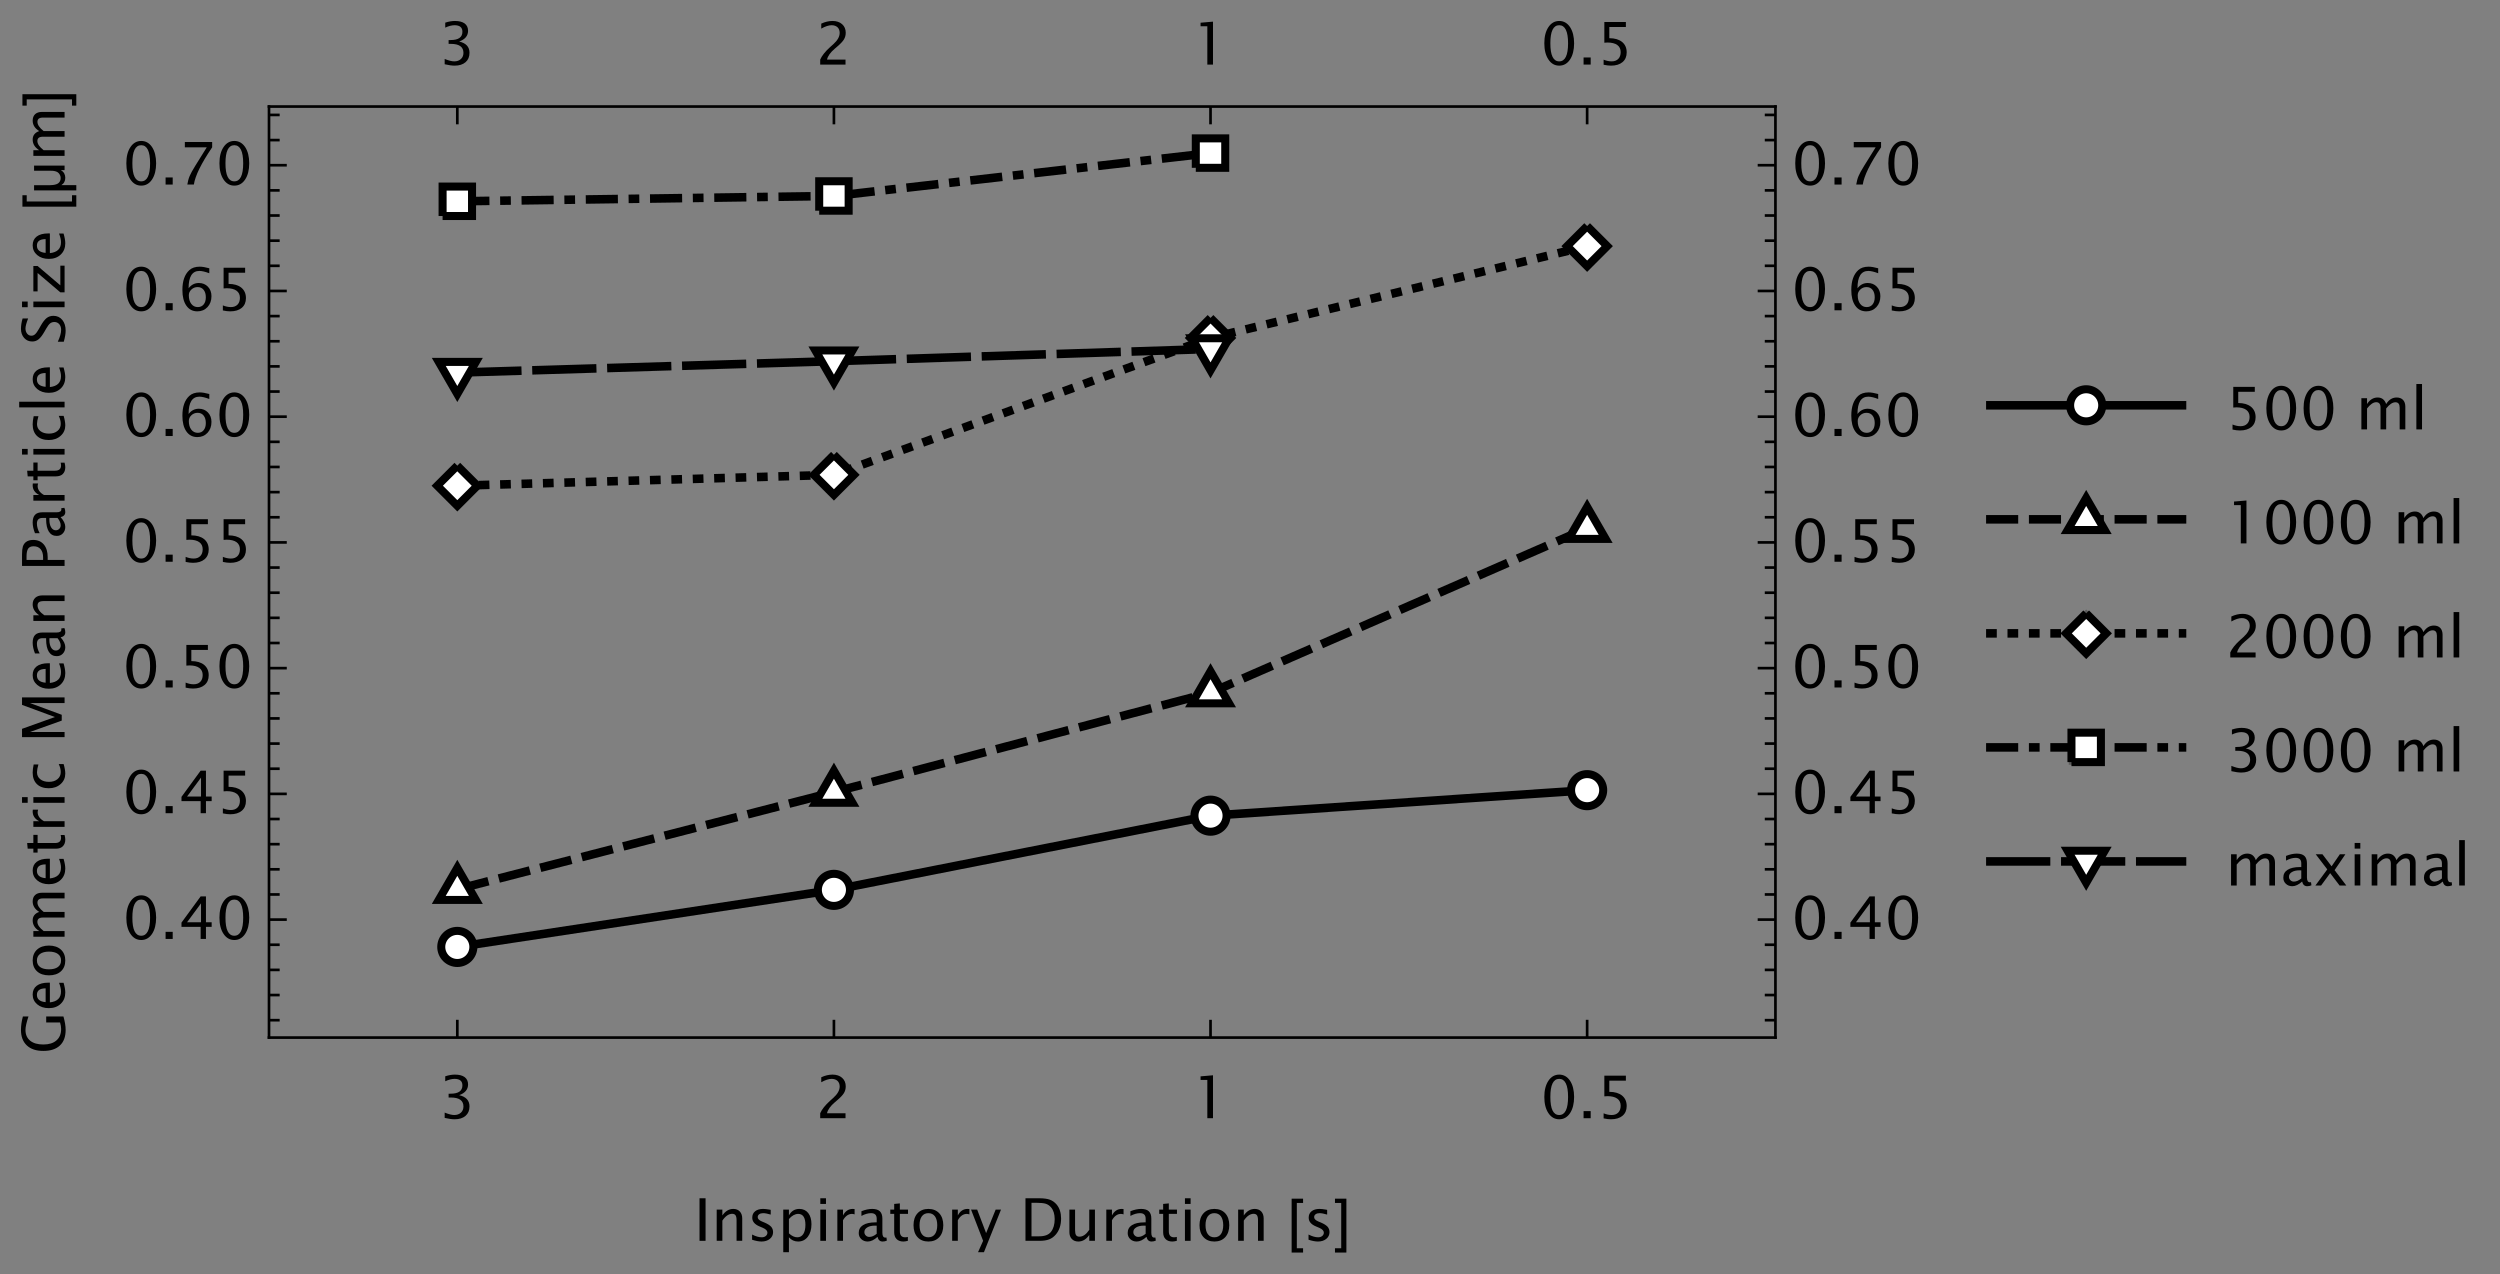 <?xml version="1.0" encoding="UTF-8"?>
<svg xmlns="http://www.w3.org/2000/svg" xmlns:xlink="http://www.w3.org/1999/xlink" width="467pt" height="238pt" viewBox="0 0 467 238" version="1.1">
<rect x="0" y="0" width="467" height="238" fill="#808080" stroke="none"/>
<defs>
<g>
<symbol overflow="visible" id="glyph0-0">
<path style="stroke:none;" d="M 1.375 0 L 1.375 -6.879 L 6.879 -6.879 L 6.879 0 Z M 1.723 -0.348 L 6.531 -0.348 L 6.531 -6.531 L 1.723 -6.531 Z M 1.723 -0.348 "/>
</symbol>
<symbol overflow="visible" id="glyph0-1">
<path style="stroke:none;" d="M 3.48 0.199 C 2.645 0.199 1.973 -0.18 1.465 -0.945 C 0.953 -1.707 0.695 -2.719 0.699 -3.973 C 0.695 -5.227 0.953 -6.234 1.465 -7 C 1.973 -7.762 2.645 -8.145 3.48 -8.148 C 4.316 -8.145 4.988 -7.762 5.5 -7.004 C 6.004 -6.238 6.258 -5.23 6.262 -3.973 C 6.258 -2.719 6.004 -1.707 5.5 -0.945 C 4.988 -0.18 4.316 0.199 3.48 0.199 Z M 3.477 -0.598 C 4.578 -0.598 5.133 -1.723 5.133 -3.973 C 5.133 -6.223 4.578 -7.348 3.477 -7.352 C 2.371 -7.348 1.82 -6.223 1.824 -3.973 C 1.82 -1.723 2.371 -0.598 3.477 -0.598 Z M 3.477 -0.598 "/>
</symbol>
<symbol overflow="visible" id="glyph0-2">
<path style="stroke:none;" d="M 1.074 0 L 1.074 -1.328 L 2.402 -1.328 L 2.402 0 Z M 1.074 0 "/>
</symbol>
<symbol overflow="visible" id="glyph0-3">
<path style="stroke:none;" d="M 1.336 0.031 L 1.336 -0.914 C 1.859 -0.703 2.359 -0.598 2.84 -0.598 C 3.359 -0.598 3.77 -0.75 4.074 -1.059 C 4.371 -1.363 4.523 -1.789 4.523 -2.332 C 4.523 -2.91 4.309 -3.352 3.887 -3.66 C 3.461 -3.965 2.852 -4.117 2.059 -4.121 C 1.867 -4.117 1.672 -4.105 1.473 -4.082 L 1.473 -7.949 L 5.496 -7.949 L 5.496 -7.02 L 2.402 -7.02 L 2.402 -4.93 C 3.418 -4.926 4.211 -4.691 4.789 -4.227 C 5.359 -3.754 5.648 -3.105 5.648 -2.277 C 5.648 -1.5 5.387 -0.895 4.867 -0.457 C 4.344 -0.02 3.625 0.199 2.711 0.199 C 2.301 0.199 1.844 0.141 1.336 0.031 Z M 1.336 0.031 "/>
</symbol>
<symbol overflow="visible" id="glyph0-4">
<path style="stroke:none;" d="M 2.879 0 L 2.879 -7.152 L 1.617 -7.152 L 1.617 -7.82 L 3.938 -8.02 L 3.938 0 Z M 2.879 0 "/>
</symbol>
<symbol overflow="visible" id="glyph0-5">
<path style="stroke:none;" d="M 0.914 0 L 0.914 -0.93 C 1.219 -1.645 1.84 -2.43 2.781 -3.281 L 3.387 -3.824 C 4.164 -4.527 4.551 -5.227 4.555 -5.926 C 4.551 -6.363 4.418 -6.711 4.152 -6.969 C 3.883 -7.219 3.516 -7.348 3.055 -7.352 C 2.504 -7.348 1.859 -7.137 1.113 -6.719 L 1.113 -7.648 C 1.816 -7.977 2.516 -8.145 3.219 -8.148 C 3.961 -8.145 4.559 -7.945 5.008 -7.547 C 5.457 -7.145 5.684 -6.609 5.684 -5.949 C 5.684 -5.473 5.566 -5.051 5.34 -4.684 C 5.109 -4.309 4.688 -3.863 4.07 -3.34 L 3.664 -2.992 C 2.812 -2.27 2.324 -1.582 2.191 -0.93 L 5.645 -0.93 L 5.645 0 Z M 0.914 0 "/>
</symbol>
<symbol overflow="visible" id="glyph0-6">
<path style="stroke:none;" d="M 1.117 -0.059 L 1.117 -1.051 C 1.871 -0.746 2.465 -0.598 2.902 -0.598 C 3.41 -0.598 3.828 -0.742 4.148 -1.035 C 4.465 -1.328 4.621 -1.711 4.625 -2.188 C 4.621 -3.305 3.84 -3.867 2.273 -3.867 L 1.852 -3.867 L 1.852 -4.574 L 2.223 -4.582 C 3.691 -4.582 4.43 -5.098 4.43 -6.133 C 4.43 -6.941 3.941 -7.348 2.969 -7.352 C 2.441 -7.348 1.859 -7.199 1.223 -6.902 L 1.223 -7.832 C 1.848 -8.039 2.453 -8.145 3.035 -8.148 C 3.824 -8.145 4.43 -7.988 4.855 -7.676 C 5.273 -7.359 5.484 -6.902 5.488 -6.309 C 5.484 -5.371 4.93 -4.703 3.828 -4.309 C 5.109 -4.008 5.754 -3.309 5.754 -2.203 C 5.754 -1.453 5.504 -0.863 5.012 -0.441 C 4.512 -0.012 3.836 0.199 2.977 0.199 C 2.484 0.199 1.863 0.113 1.117 -0.059 Z M 1.117 -0.059 "/>
</symbol>
<symbol overflow="visible" id="glyph0-7">
<path style="stroke:none;" d="M 4.141 0 L 4.141 -2.25 L 0.562 -2.25 L 0.562 -3.051 L 4.141 -7.949 L 5.133 -7.949 L 5.133 -3.113 L 6.199 -3.113 L 6.199 -2.25 L 5.133 -2.25 L 5.133 0 Z M 1.602 -3.113 L 4.211 -3.113 L 4.211 -6.652 Z M 1.602 -3.113 "/>
</symbol>
<symbol overflow="visible" id="glyph0-8">
<path style="stroke:none;" d="M 1.891 -4.117 C 2.395 -4.77 3.031 -5.098 3.797 -5.098 C 4.492 -5.098 5.059 -4.867 5.5 -4.406 C 5.941 -3.945 6.164 -3.355 6.164 -2.641 C 6.164 -1.809 5.914 -1.129 5.422 -0.598 C 4.922 -0.066 4.293 0.199 3.527 0.199 C 2.652 0.199 1.969 -0.152 1.477 -0.859 C 0.98 -1.566 0.73 -2.543 0.734 -3.793 C 0.73 -5.473 1.164 -6.711 2.031 -7.5 C 2.496 -7.93 3.145 -8.145 3.973 -8.148 C 4.453 -8.145 5.047 -8.043 5.758 -7.848 L 5.758 -6.918 C 5.008 -7.203 4.391 -7.348 3.91 -7.352 C 2.559 -7.348 1.887 -6.27 1.891 -4.117 Z M 5.109 -2.43 C 5.109 -3.012 4.973 -3.477 4.699 -3.82 C 4.426 -4.164 4.051 -4.336 3.578 -4.336 C 3.125 -4.336 2.738 -4.184 2.418 -3.883 C 2.094 -3.582 1.934 -3.223 1.934 -2.801 C 1.934 -2.137 2.086 -1.602 2.395 -1.199 C 2.699 -0.797 3.105 -0.598 3.613 -0.598 C 4.07 -0.598 4.434 -0.762 4.703 -1.09 C 4.973 -1.418 5.109 -1.863 5.109 -2.43 Z M 5.109 -2.43 "/>
</symbol>
<symbol overflow="visible" id="glyph0-9">
<path style="stroke:none;" d="M 1.652 0 C 1.754 -0.617 1.898 -1.152 2.094 -1.605 C 2.281 -2.055 2.621 -2.672 3.113 -3.465 L 5.285 -6.957 L 1.191 -6.957 L 1.191 -7.949 L 6.293 -7.949 L 6.293 -6.957 C 4.254 -3.949 3.113 -1.633 2.875 0 Z M 1.652 0 "/>
</symbol>
<symbol overflow="visible" id="glyph0-10">
<path style="stroke:none;" d="M 1.02 0 L 1.02 -7.949 L 2.148 -7.949 L 2.148 0 Z M 1.02 0 "/>
</symbol>
<symbol overflow="visible" id="glyph0-11">
<path style="stroke:none;" d="M 1.059 0 L 1.059 -5.832 L 2.117 -5.832 L 2.117 -4.738 C 2.672 -5.551 3.355 -5.957 4.168 -5.961 C 4.672 -5.957 5.078 -5.797 5.379 -5.48 C 5.676 -5.156 5.824 -4.727 5.828 -4.188 L 5.828 0 L 4.77 0 L 4.77 -3.844 C 4.77 -4.277 4.703 -4.586 4.578 -4.77 C 4.445 -4.953 4.238 -5.043 3.949 -5.047 C 3.301 -5.043 2.688 -4.621 2.117 -3.777 L 2.117 0 Z M 1.059 0 "/>
</symbol>
<symbol overflow="visible" id="glyph0-12">
<path style="stroke:none;" d="M 0.844 -0.203 L 0.844 -1.176 C 1.531 -0.828 2.133 -0.656 2.648 -0.66 C 2.953 -0.656 3.203 -0.738 3.406 -0.906 C 3.602 -1.07 3.703 -1.277 3.707 -1.523 C 3.703 -1.883 3.422 -2.18 2.863 -2.422 L 2.246 -2.684 C 1.328 -3.062 0.871 -3.609 0.875 -4.324 C 0.871 -4.832 1.051 -5.23 1.414 -5.523 C 1.77 -5.812 2.266 -5.957 2.895 -5.961 C 3.219 -5.957 3.621 -5.914 4.102 -5.828 L 4.324 -5.785 L 4.324 -4.902 C 3.73 -5.078 3.258 -5.168 2.91 -5.168 C 2.602 -5.168 2.355 -5.098 2.172 -4.965 C 1.984 -4.828 1.891 -4.648 1.895 -4.426 C 1.891 -4.105 2.148 -3.84 2.668 -3.621 L 3.18 -3.406 C 3.754 -3.156 4.16 -2.898 4.402 -2.633 C 4.641 -2.359 4.762 -2.023 4.766 -1.621 C 4.762 -1.109 4.559 -0.688 4.156 -0.359 C 3.75 -0.031 3.234 0.129 2.605 0.133 C 2.117 0.129 1.531 0.02 0.844 -0.203 Z M 0.844 -0.203 "/>
</symbol>
<symbol overflow="visible" id="glyph0-13">
<path style="stroke:none;" d="M 1.059 2.121 L 1.059 -5.832 L 2.117 -5.832 L 2.117 -4.738 C 2.547 -5.551 3.199 -5.957 4.066 -5.961 C 4.766 -5.957 5.316 -5.703 5.723 -5.191 C 6.125 -4.68 6.328 -3.98 6.328 -3.094 C 6.328 -2.125 6.098 -1.344 5.641 -0.754 C 5.184 -0.164 4.582 0.129 3.84 0.133 C 3.145 0.129 2.57 -0.133 2.117 -0.66 L 2.117 2.121 Z M 2.117 -1.391 C 2.656 -0.898 3.176 -0.656 3.672 -0.66 C 4.156 -0.656 4.531 -0.859 4.801 -1.27 C 5.062 -1.672 5.195 -2.242 5.199 -2.984 C 5.195 -4.344 4.746 -5.027 3.844 -5.031 C 3.254 -5.027 2.676 -4.707 2.117 -4.074 Z M 2.117 -1.391 "/>
</symbol>
<symbol overflow="visible" id="glyph0-14">
<path style="stroke:none;" d="M 1.059 0 L 1.059 -5.832 L 2.117 -5.832 L 2.117 0 Z M 1.059 -6.891 L 1.059 -7.949 L 2.117 -7.949 L 2.117 -6.891 Z M 1.059 -6.891 "/>
</symbol>
<symbol overflow="visible" id="glyph0-15">
<path style="stroke:none;" d="M 1.059 0 L 1.059 -5.832 L 2.117 -5.832 L 2.117 -4.738 C 2.531 -5.551 3.141 -5.957 3.941 -5.961 C 4.047 -5.957 4.16 -5.949 4.281 -5.934 L 4.281 -4.941 C 4.098 -4.996 3.938 -5.027 3.797 -5.031 C 3.125 -5.027 2.562 -4.629 2.117 -3.84 L 2.117 0 Z M 1.059 0 "/>
</symbol>
<symbol overflow="visible" id="glyph0-16">
<path style="stroke:none;" d="M 4.066 -0.742 C 3.43 -0.16 2.816 0.129 2.234 0.133 C 1.746 0.129 1.348 -0.02 1.031 -0.32 C 0.711 -0.621 0.551 -1.004 0.555 -1.465 C 0.551 -2.102 0.816 -2.59 1.355 -2.934 C 1.887 -3.273 2.656 -3.445 3.664 -3.449 L 3.91 -3.449 L 3.91 -4.152 C 3.906 -4.828 3.555 -5.168 2.852 -5.168 C 2.301 -5.168 1.703 -4.996 1.059 -4.652 L 1.059 -5.527 C 1.766 -5.812 2.438 -5.957 3.07 -5.961 C 3.719 -5.957 4.195 -5.809 4.504 -5.516 C 4.812 -5.219 4.969 -4.766 4.969 -4.152 L 4.969 -1.508 C 4.969 -0.898 5.152 -0.598 5.527 -0.602 C 5.57 -0.598 5.641 -0.605 5.73 -0.621 L 5.805 -0.039 C 5.562 0.074 5.297 0.129 5.012 0.133 C 4.512 0.129 4.199 -0.16 4.066 -0.742 Z M 3.91 -1.316 L 3.91 -2.824 L 3.57 -2.836 C 2.98 -2.836 2.508 -2.727 2.148 -2.508 C 1.785 -2.289 1.605 -1.996 1.609 -1.637 C 1.605 -1.379 1.695 -1.164 1.879 -0.992 C 2.055 -0.812 2.273 -0.727 2.535 -0.73 C 2.973 -0.727 3.43 -0.922 3.91 -1.316 Z M 3.91 -1.316 "/>
</symbol>
<symbol overflow="visible" id="glyph0-17">
<path style="stroke:none;" d="M 3.656 0 C 3.328 0.086 3.043 0.129 2.809 0.133 C 2.27 0.129 1.852 -0.023 1.551 -0.328 C 1.25 -0.633 1.102 -1.059 1.102 -1.609 L 1.102 -5.039 L 0.371 -5.039 L 0.371 -5.832 L 1.102 -5.832 L 1.102 -6.891 L 2.16 -6.992 L 2.16 -5.832 L 3.684 -5.832 L 3.684 -5.039 L 2.16 -5.039 L 2.16 -1.805 C 2.156 -1.039 2.484 -0.656 3.148 -0.66 C 3.281 -0.656 3.453 -0.68 3.656 -0.73 Z M 3.656 0 "/>
</symbol>
<symbol overflow="visible" id="glyph0-18">
<path style="stroke:none;" d="M 3.379 0.133 C 2.52 0.129 1.84 -0.141 1.344 -0.688 C 0.844 -1.23 0.598 -1.977 0.598 -2.918 C 0.598 -3.855 0.844 -4.594 1.344 -5.141 C 1.84 -5.684 2.52 -5.957 3.379 -5.961 C 4.23 -5.957 4.906 -5.684 5.41 -5.141 C 5.906 -4.594 6.156 -3.855 6.16 -2.918 C 6.156 -1.977 5.906 -1.23 5.41 -0.688 C 4.906 -0.141 4.23 0.129 3.379 0.133 Z M 3.375 -0.66 C 3.898 -0.656 4.305 -0.852 4.598 -1.25 C 4.883 -1.641 5.027 -2.199 5.031 -2.918 C 5.027 -3.633 4.883 -4.184 4.598 -4.578 C 4.305 -4.969 3.898 -5.168 3.375 -5.168 C 2.848 -5.168 2.438 -4.969 2.152 -4.578 C 1.863 -4.184 1.723 -3.633 1.723 -2.918 C 1.723 -2.199 1.863 -1.641 2.152 -1.25 C 2.438 -0.852 2.848 -0.656 3.375 -0.66 Z M 3.375 -0.66 "/>
</symbol>
<symbol overflow="visible" id="glyph0-19">
<path style="stroke:none;" d="M 1.391 2.121 L 2.34 0 L 0.086 -5.832 L 1.23 -5.832 L 2.902 -1.441 L 4.684 -5.832 L 5.684 -5.832 L 2.496 2.121 Z M 1.391 2.121 "/>
</symbol>
<symbol overflow="visible" id="glyph0-20">
<path style="stroke:none;" d="M 1.027 0 L 1.027 -7.949 L 3.668 -7.949 C 4.457 -7.945 5.094 -7.855 5.578 -7.684 C 6.062 -7.504 6.48 -7.207 6.836 -6.793 C 7.395 -6.125 7.676 -5.25 7.68 -4.164 C 7.676 -2.934 7.348 -1.938 6.691 -1.176 C 6.332 -0.754 5.918 -0.453 5.449 -0.273 C 4.977 -0.09 4.387 0 3.684 0 Z M 2.152 -0.844 L 3.598 -0.844 C 4.629 -0.844 5.359 -1.121 5.789 -1.676 C 6.25 -2.266 6.48 -3.059 6.484 -4.055 C 6.48 -4.988 6.254 -5.723 5.801 -6.258 C 5.523 -6.582 5.191 -6.805 4.812 -6.926 C 4.426 -7.043 3.852 -7.102 3.082 -7.105 L 2.152 -7.105 Z M 2.152 -0.844 "/>
</symbol>
<symbol overflow="visible" id="glyph0-21">
<path style="stroke:none;" d="M 4.703 0 L 4.703 -1.094 C 4.141 -0.277 3.461 0.129 2.66 0.133 C 2.148 0.129 1.742 -0.027 1.441 -0.348 C 1.141 -0.664 0.988 -1.098 0.992 -1.645 L 0.992 -5.832 L 2.051 -5.832 L 2.051 -1.988 C 2.051 -1.547 2.113 -1.238 2.242 -1.055 C 2.367 -0.867 2.578 -0.773 2.879 -0.777 C 3.52 -0.773 4.129 -1.199 4.703 -2.051 L 4.703 -5.832 L 5.762 -5.832 L 5.762 0 Z M 4.703 0 "/>
</symbol>
<symbol overflow="visible" id="glyph0-22">
<path style="stroke:none;" d="M 1.059 0 L 1.059 -5.832 L 2.117 -5.832 L 2.117 -4.738 C 2.625 -5.551 3.289 -5.957 4.102 -5.961 C 4.879 -5.957 5.406 -5.551 5.691 -4.738 C 6.191 -5.551 6.844 -5.957 7.648 -5.961 C 8.156 -5.957 8.555 -5.809 8.844 -5.508 C 9.125 -5.203 9.27 -4.777 9.27 -4.238 L 9.27 0 L 8.211 0 L 8.211 -4.074 C 8.207 -4.734 7.945 -5.066 7.422 -5.07 C 6.871 -5.066 6.293 -4.68 5.691 -3.906 L 5.691 0 L 4.637 0 L 4.637 -4.078 C 4.633 -4.746 4.363 -5.078 3.828 -5.082 C 3.289 -5.078 2.719 -4.688 2.117 -3.91 L 2.117 0 Z M 1.059 0 "/>
</symbol>
<symbol overflow="visible" id="glyph0-23">
<path style="stroke:none;" d="M 1.059 0 L 1.059 -8.48 L 2.117 -8.48 L 2.117 0 Z M 1.059 0 "/>
</symbol>
<symbol overflow="visible" id="glyph0-24">
<path style="stroke:none;" d="M 0.473 0 L 2.691 -3.012 L 0.535 -5.832 L 1.793 -5.832 L 3.496 -3.586 L 5.035 -5.832 L 6.07 -5.832 L 4.055 -2.871 L 6.246 0 L 4.988 0 L 3.23 -2.312 L 1.535 0 Z M 0.473 0 "/>
</symbol>
<symbol overflow="visible" id="glyph1-0">
<path style="stroke:none;" d="M 0.688 0 L 0.688 -8.797 L 4.812 -8.797 L 4.812 0 Z M 1.375 -0.688 L 4.125 -0.688 L 4.125 -8.109 L 1.375 -8.109 Z M 1.375 -0.688 "/>
</symbol>
<symbol overflow="visible" id="glyph1-1">
<path style="stroke:none;" d="M 2.883 2.191 L 0.746 2.191 L 0.746 -7.875 L 2.883 -7.875 L 2.883 -7.074 L 1.715 -7.074 L 1.715 1.387 L 2.883 1.387 Z M 2.883 2.191 "/>
</symbol>
<symbol overflow="visible" id="glyph1-2">
<path style="stroke:none;" d="M 2.309 2.191 L 0.176 2.191 L 0.176 1.387 L 1.344 1.387 L 1.344 -7.074 L 0.176 -7.074 L 0.176 -7.875 L 2.309 -7.875 Z M 2.309 2.191 "/>
</symbol>
<symbol overflow="visible" id="glyph2-0">
<path style="stroke:none;" d="M 0 -1.375 L -6.879 -1.375 L -6.879 -6.879 L 0 -6.879 Z M -0.348 -1.723 L -0.348 -6.531 L -6.531 -6.531 L -6.531 -1.723 Z M -0.348 -1.723 "/>
</symbol>
<symbol overflow="visible" id="glyph2-1">
<path style="stroke:none;" d="M -0.215 -7 C 0.062 -6.035 0.199 -5.195 0.199 -4.48 C 0.199 -3.211 -0.156 -2.242 -0.875 -1.57 C -1.59 -0.895 -2.625 -0.555 -3.973 -0.559 C -5.297 -0.555 -6.324 -0.898 -7.055 -1.586 C -7.781 -2.27 -8.145 -3.234 -8.148 -4.48 C -8.145 -5.273 -8.023 -6.109 -7.789 -6.988 L -6.746 -6.988 C -7.113 -5.891 -7.301 -5.051 -7.305 -4.469 C -7.301 -3.605 -7.008 -2.938 -6.43 -2.469 C -5.844 -1.992 -5.023 -1.758 -3.969 -1.758 C -2.914 -1.758 -2.098 -2.012 -1.52 -2.52 C -0.934 -3.027 -0.645 -3.738 -0.645 -4.652 C -0.645 -5.027 -0.711 -5.434 -0.844 -5.871 L -3.434 -5.871 L -3.434 -7 Z M -0.215 -7 "/>
</symbol>
<symbol overflow="visible" id="glyph2-2">
<path style="stroke:none;" d="M -0.188 -5.332 C 0.023 -4.621 0.129 -4.012 0.133 -3.512 C 0.129 -2.645 -0.152 -1.945 -0.723 -1.406 C -1.289 -0.867 -2.031 -0.598 -2.941 -0.598 C -3.824 -0.598 -4.547 -0.836 -5.113 -1.312 C -5.676 -1.789 -5.957 -2.398 -5.961 -3.148 C -5.957 -3.852 -5.707 -4.398 -5.207 -4.781 C -4.703 -5.164 -3.988 -5.355 -3.066 -5.359 L -2.746 -5.355 L -2.746 -1.676 C -1.359 -1.828 -0.668 -2.504 -0.672 -3.711 C -0.668 -4.148 -0.789 -4.691 -1.031 -5.332 Z M -3.539 -1.723 L -3.539 -4.297 C -4.625 -4.293 -5.168 -3.891 -5.168 -3.082 C -5.168 -2.27 -4.625 -1.816 -3.539 -1.723 Z M -3.539 -1.723 "/>
</symbol>
<symbol overflow="visible" id="glyph2-3">
<path style="stroke:none;" d="M 0.133 -3.379 C 0.129 -2.52 -0.141 -1.84 -0.688 -1.344 C -1.23 -0.844 -1.977 -0.598 -2.918 -0.598 C -3.855 -0.598 -4.594 -0.844 -5.141 -1.344 C -5.684 -1.84 -5.957 -2.52 -5.961 -3.379 C -5.957 -4.23 -5.684 -4.906 -5.141 -5.41 C -4.594 -5.906 -3.855 -6.156 -2.918 -6.16 C -1.977 -6.156 -1.23 -5.906 -0.688 -5.41 C -0.141 -4.906 0.129 -4.23 0.133 -3.379 Z M -0.66 -3.375 C -0.656 -3.898 -0.852 -4.305 -1.25 -4.598 C -1.641 -4.883 -2.199 -5.027 -2.918 -5.031 C -3.633 -5.027 -4.184 -4.883 -4.578 -4.598 C -4.969 -4.305 -5.168 -3.898 -5.168 -3.375 C -5.168 -2.848 -4.969 -2.438 -4.578 -2.152 C -4.184 -1.863 -3.633 -1.723 -2.918 -1.723 C -2.199 -1.723 -1.641 -1.863 -1.25 -2.152 C -0.852 -2.438 -0.656 -2.848 -0.66 -3.375 Z M -0.66 -3.375 "/>
</symbol>
<symbol overflow="visible" id="glyph2-4">
<path style="stroke:none;" d="M 0 -1.059 L -5.832 -1.059 L -5.832 -2.117 L -4.738 -2.117 C -5.551 -2.625 -5.957 -3.289 -5.961 -4.102 C -5.957 -4.879 -5.551 -5.406 -4.738 -5.691 C -5.551 -6.191 -5.957 -6.844 -5.961 -7.648 C -5.957 -8.156 -5.809 -8.555 -5.508 -8.844 C -5.203 -9.125 -4.777 -9.27 -4.238 -9.27 L 0 -9.27 L 0 -8.211 L -4.074 -8.211 C -4.734 -8.207 -5.066 -7.945 -5.07 -7.422 C -5.066 -6.871 -4.68 -6.293 -3.906 -5.691 L 0 -5.691 L 0 -4.637 L -4.078 -4.637 C -4.746 -4.633 -5.078 -4.363 -5.082 -3.828 C -5.078 -3.289 -4.688 -2.719 -3.91 -2.117 L 0 -2.117 Z M 0 -1.059 "/>
</symbol>
<symbol overflow="visible" id="glyph2-5">
<path style="stroke:none;" d="M 0 -3.656 C 0.086 -3.328 0.129 -3.043 0.133 -2.809 C 0.129 -2.27 -0.023 -1.852 -0.328 -1.551 C -0.633 -1.25 -1.059 -1.102 -1.609 -1.102 L -5.039 -1.102 L -5.039 -0.371 L -5.832 -0.371 L -5.832 -1.102 L -6.891 -1.102 L -6.992 -2.16 L -5.832 -2.16 L -5.832 -3.684 L -5.039 -3.684 L -5.039 -2.16 L -1.805 -2.16 C -1.039 -2.156 -0.656 -2.484 -0.66 -3.148 C -0.656 -3.281 -0.68 -3.453 -0.73 -3.656 Z M 0 -3.656 "/>
</symbol>
<symbol overflow="visible" id="glyph2-6">
<path style="stroke:none;" d="M 0 -1.059 L -5.832 -1.059 L -5.832 -2.117 L -4.738 -2.117 C -5.551 -2.531 -5.957 -3.141 -5.961 -3.941 C -5.957 -4.047 -5.949 -4.16 -5.934 -4.281 L -4.941 -4.281 C -4.996 -4.098 -5.027 -3.938 -5.031 -3.797 C -5.027 -3.125 -4.629 -2.562 -3.84 -2.117 L 0 -2.117 Z M 0 -1.059 "/>
</symbol>
<symbol overflow="visible" id="glyph2-7">
<path style="stroke:none;" d="M 0 -1.059 L -5.832 -1.059 L -5.832 -2.117 L 0 -2.117 Z M -6.891 -1.059 L -7.949 -1.059 L -7.949 -2.117 L -6.891 -2.117 Z M -6.891 -1.059 "/>
</symbol>
<symbol overflow="visible" id="glyph2-8">
<path style="stroke:none;" d="M -0.176 -5.109 C 0.027 -4.422 0.129 -3.828 0.133 -3.336 C 0.129 -2.543 -0.16 -1.891 -0.742 -1.375 C -1.324 -0.855 -2.059 -0.598 -2.949 -0.598 C -3.895 -0.598 -4.633 -0.852 -5.164 -1.367 C -5.691 -1.875 -5.957 -2.594 -5.961 -3.52 C -5.957 -3.969 -5.895 -4.477 -5.773 -5.043 L -4.887 -5.043 C -5.062 -4.445 -5.148 -3.961 -5.152 -3.586 C -5.148 -3.039 -4.945 -2.602 -4.539 -2.281 C -4.129 -1.953 -3.59 -1.793 -2.918 -1.793 C -2.262 -1.793 -1.73 -1.961 -1.324 -2.297 C -0.918 -2.633 -0.715 -3.07 -0.719 -3.617 C -0.715 -4.094 -0.84 -4.594 -1.09 -5.109 Z M -0.176 -5.109 "/>
</symbol>
<symbol overflow="visible" id="glyph2-9">
<path style="stroke:none;" d="M 0 -1.027 L -7.949 -1.027 L -7.949 -2.582 L -1.801 -4.789 L -7.949 -7.055 L -7.949 -8.453 L 0 -8.453 L 0 -7.395 L -6.457 -7.395 L -0.531 -5.207 L -0.531 -4.117 L -6.473 -1.992 L 0 -1.992 Z M 0 -1.027 "/>
</symbol>
<symbol overflow="visible" id="glyph2-10">
<path style="stroke:none;" d="M -0.742 -4.066 C -0.16 -3.43 0.129 -2.816 0.133 -2.234 C 0.129 -1.746 -0.02 -1.348 -0.32 -1.031 C -0.621 -0.711 -1.004 -0.551 -1.465 -0.555 C -2.102 -0.551 -2.59 -0.816 -2.934 -1.355 C -3.273 -1.887 -3.445 -2.656 -3.449 -3.664 L -3.449 -3.91 L -4.152 -3.91 C -4.828 -3.906 -5.168 -3.555 -5.168 -2.852 C -5.168 -2.301 -4.996 -1.703 -4.652 -1.059 L -5.527 -1.059 C -5.812 -1.766 -5.957 -2.438 -5.961 -3.07 C -5.957 -3.719 -5.809 -4.195 -5.516 -4.504 C -5.219 -4.812 -4.766 -4.969 -4.152 -4.969 L -1.508 -4.969 C -0.898 -4.969 -0.598 -5.152 -0.602 -5.527 C -0.598 -5.57 -0.605 -5.641 -0.621 -5.73 L -0.039 -5.805 C 0.074 -5.562 0.129 -5.297 0.133 -5.012 C 0.129 -4.512 -0.16 -4.199 -0.742 -4.066 Z M -1.316 -3.91 L -2.824 -3.91 L -2.836 -3.57 C -2.836 -2.98 -2.727 -2.508 -2.508 -2.148 C -2.289 -1.785 -1.996 -1.605 -1.637 -1.609 C -1.379 -1.605 -1.164 -1.695 -0.992 -1.879 C -0.812 -2.055 -0.727 -2.273 -0.73 -2.535 C -0.727 -2.973 -0.922 -3.43 -1.316 -3.91 Z M -1.316 -3.91 "/>
</symbol>
<symbol overflow="visible" id="glyph2-11">
<path style="stroke:none;" d="M 0 -1.059 L -5.832 -1.059 L -5.832 -2.117 L -4.738 -2.117 C -5.551 -2.672 -5.957 -3.355 -5.961 -4.168 C -5.957 -4.672 -5.797 -5.078 -5.48 -5.379 C -5.156 -5.676 -4.727 -5.824 -4.188 -5.828 L 0 -5.828 L 0 -4.77 L -3.844 -4.77 C -4.277 -4.77 -4.586 -4.703 -4.77 -4.578 C -4.953 -4.445 -5.043 -4.238 -5.047 -3.949 C -5.043 -3.301 -4.621 -2.688 -3.777 -2.117 L 0 -2.117 Z M 0 -1.059 "/>
</symbol>
<symbol overflow="visible" id="glyph2-12">
<path style="stroke:none;" d="M 0 -1.027 L -7.949 -1.027 L -7.949 -3.191 C -7.945 -3.812 -7.895 -4.293 -7.797 -4.633 C -7.691 -4.969 -7.512 -5.246 -7.258 -5.461 C -6.914 -5.742 -6.449 -5.883 -5.863 -5.887 C -5.016 -5.883 -4.352 -5.598 -3.875 -5.027 C -3.391 -4.453 -3.152 -3.656 -3.156 -2.641 L -3.156 -2.145 L 0 -2.145 Z M -4.012 -2.145 L -4.012 -2.598 C -4.008 -3.266 -4.16 -3.785 -4.473 -4.152 C -4.777 -4.516 -5.215 -4.699 -5.785 -4.699 C -6.254 -4.699 -6.594 -4.555 -6.797 -4.266 C -7 -3.977 -7.102 -3.5 -7.105 -2.836 L -7.105 -2.145 Z M -4.012 -2.145 "/>
</symbol>
<symbol overflow="visible" id="glyph2-13">
<path style="stroke:none;" d="M 0 -1.059 L -8.48 -1.059 L -8.48 -2.117 L 0 -2.117 Z M 0 -1.059 "/>
</symbol>
<symbol overflow="visible" id="glyph2-14">
<path style="stroke:none;" d="M -0.148 -0.535 L -1.266 -0.535 C -0.852 -1.426 -0.645 -2.164 -0.645 -2.75 C -0.645 -3.188 -0.762 -3.543 -0.996 -3.816 C -1.23 -4.082 -1.535 -4.219 -1.91 -4.223 C -2.223 -4.219 -2.488 -4.129 -2.707 -3.957 C -2.926 -3.777 -3.168 -3.453 -3.438 -2.977 L -3.754 -2.426 C -4.141 -1.75 -4.504 -1.273 -4.848 -0.996 C -5.184 -0.715 -5.582 -0.574 -6.035 -0.578 C -6.652 -0.574 -7.156 -0.797 -7.555 -1.242 C -7.945 -1.688 -8.145 -2.254 -8.148 -2.941 C -8.145 -3.555 -8.043 -4.199 -7.84 -4.883 L -6.809 -4.883 C -7.137 -4.039 -7.301 -3.414 -7.305 -3.008 C -7.301 -2.613 -7.195 -2.293 -6.992 -2.039 C -6.781 -1.785 -6.52 -1.656 -6.207 -1.66 C -5.941 -1.656 -5.707 -1.75 -5.504 -1.938 C -5.297 -2.121 -5.055 -2.461 -4.773 -2.961 L -4.453 -3.527 C -4.062 -4.215 -3.691 -4.691 -3.344 -4.965 C -2.996 -5.234 -2.578 -5.371 -2.094 -5.375 C -1.398 -5.371 -0.844 -5.117 -0.43 -4.613 C -0.008 -4.102 0.199 -3.43 0.199 -2.59 C 0.199 -2.051 0.086 -1.363 -0.148 -0.535 Z M -0.148 -0.535 "/>
</symbol>
<symbol overflow="visible" id="glyph2-15">
<path style="stroke:none;" d="M 0 -0.66 L -0.793 -0.66 L -5.039 -4.27 L -5.039 -0.828 L -5.832 -0.828 L -5.832 -5.574 L -5.039 -5.574 L -0.793 -1.965 L -0.793 -5.645 L 0 -5.645 Z M 0 -0.66 "/>
</symbol>
<symbol overflow="visible" id="glyph3-0">
<path style="stroke:none;" d="M 0 -0.688 L -8.797 -0.688 L -8.797 -4.812 L 0 -4.812 Z M -0.688 -1.375 L -0.688 -4.125 L -8.109 -4.125 L -8.109 -1.375 Z M -0.688 -1.375 "/>
</symbol>
<symbol overflow="visible" id="glyph3-1">
<path style="stroke:none;" d="M 2.191 -2.883 L 2.191 -0.746 L -7.875 -0.746 L -7.875 -2.883 L -7.074 -2.883 L -7.074 -1.715 L 1.387 -1.715 L 1.387 -2.883 Z M 2.191 -2.883 "/>
</symbol>
<symbol overflow="visible" id="glyph3-2">
<path style="stroke:none;" d="M 0 -5.367 L 0 -4.512 L -0.672 -4.512 L -0.672 -4.488 C -0.402 -4.34 -0.199 -4.141 -0.066 -3.898 C 0.066 -3.652 0.129 -3.379 0.133 -3.078 C 0.129 -2.797 0.074 -2.543 -0.043 -2.316 C -0.156 -2.082 -0.332 -1.891 -0.57 -1.738 L -0.57 -1.715 L 2.191 -1.715 L 2.191 -0.734 L -5.699 -0.734 L -5.699 -1.703 L -3.285 -1.703 C -3.117 -1.699 -2.938 -1.699 -2.75 -1.703 C -2.555 -1.703 -2.367 -1.715 -2.184 -1.738 C -1.992 -1.758 -1.809 -1.793 -1.637 -1.848 C -1.457 -1.895 -1.305 -1.969 -1.176 -2.07 C -1.039 -2.168 -0.934 -2.297 -0.855 -2.457 C -0.773 -2.609 -0.73 -2.805 -0.734 -3.035 C -0.73 -3.207 -0.766 -3.371 -0.832 -3.535 C -0.898 -3.691 -0.992 -3.836 -1.113 -3.965 C -1.238 -4.094 -1.391 -4.191 -1.574 -4.258 C -1.75 -4.316 -1.938 -4.359 -2.133 -4.383 C -2.328 -4.402 -2.523 -4.41 -2.723 -4.406 C -2.918 -4.398 -3.102 -4.395 -3.277 -4.398 L -5.699 -4.398 L -5.699 -5.367 Z M 0 -5.367 "/>
</symbol>
<symbol overflow="visible" id="glyph3-3">
<path style="stroke:none;" d="M 2.191 -2.309 L 2.191 -0.176 L 1.387 -0.176 L 1.387 -1.344 L -7.074 -1.344 L -7.074 -0.176 L -7.875 -0.176 L -7.875 -2.309 Z M 2.191 -2.309 "/>
</symbol>
</g>
<clipPath id="clip1">
  <path d="M 370.078 74 L 410 74 L 410 77 L 370.078 77 Z M 370.078 74 "/>
</clipPath>
<clipPath id="clip2">
  <path d="M 383.281 69.84 L 396 69.84 L 396 82.078 L 383.281 82.078 Z M 383.281 69.84 "/>
</clipPath>
<clipPath id="clip3">
  <path d="M 370.078 96 L 410 96 L 410 98 L 370.078 98 Z M 370.078 96 "/>
</clipPath>
<clipPath id="clip4">
  <path d="M 383.281 91.199 L 396 91.199 L 396 103.441 L 383.281 103.441 Z M 383.281 91.199 "/>
</clipPath>
<clipPath id="clip5">
  <path d="M 370.078 117 L 410 117 L 410 120 L 370.078 120 Z M 370.078 117 "/>
</clipPath>
<clipPath id="clip6">
  <path d="M 383.281 112.559 L 396 112.559 L 396 124.801 L 383.281 124.801 Z M 383.281 112.559 "/>
</clipPath>
<clipPath id="clip7">
  <path d="M 370.078 138 L 410 138 L 410 141 L 370.078 141 Z M 370.078 138 "/>
</clipPath>
<clipPath id="clip8">
  <path d="M 370.078 160 L 410 160 L 410 162 L 370.078 162 Z M 370.078 160 "/>
</clipPath>
<clipPath id="clip9">
  <path d="M 383.281 155.039 L 396 155.039 L 396 167.281 L 383.281 167.281 Z M 383.281 155.039 "/>
</clipPath>
</defs>
<g id="surface1202956">
<path style="fill:none;stroke-width:1.6;stroke-linecap:butt;stroke-linejoin:miter;stroke:rgb(0%,0%,0%);stroke-opacity:1;stroke-miterlimit:3.25;" d="M 85.426 176.887 L 155.777 166.227 L 226.125 152.367 L 296.477 147.602 "/>
<path style="fill:none;stroke-width:1.6;stroke-linecap:butt;stroke-linejoin:miter;stroke:rgb(0%,0%,0%);stroke-opacity:1;stroke-dasharray:6,2;stroke-miterlimit:3.25;" d="M 85.426 166.105 L 155.777 147.957 L 226.125 129.383 L 296.477 98.668 "/>
<path style="fill:none;stroke-width:1.6;stroke-linecap:butt;stroke-linejoin:miter;stroke:rgb(0%,0%,0%);stroke-opacity:1;stroke-dasharray:2,2;stroke-miterlimit:3.25;" d="M 85.426 90.734 L 155.777 88.699 L 226.125 63.133 L 296.477 45.977 "/>
<path style="fill:none;stroke-width:1.6;stroke-linecap:butt;stroke-linejoin:miter;stroke:rgb(0%,0%,0%);stroke-opacity:1;stroke-dasharray:6,2,2,2;stroke-miterlimit:3.25;" d="M 85.426 37.602 L 155.777 36.609 L 226.125 28.598 "/>
<path style="fill:none;stroke-width:1.6;stroke-linecap:butt;stroke-linejoin:miter;stroke:rgb(0%,0%,0%);stroke-opacity:1;stroke-dasharray:12,2;stroke-miterlimit:3.25;" d="M 85.426 69.602 L 155.777 67.469 L 226.125 65.191 "/>
<path style="fill-rule:evenodd;fill:rgb(100%,100%,100%);fill-opacity:1;stroke-width:1.5;stroke-linecap:butt;stroke-linejoin:miter;stroke:rgb(0%,0%,0%);stroke-opacity:1;stroke-miterlimit:3.25;" d="M 88.426 176.887 C 88.426 177.68 88.109 178.445 87.547 179.008 C 86.984 179.57 86.223 179.887 85.426 179.887 C 84.629 179.887 83.867 179.57 83.305 179.008 C 82.742 178.445 82.426 177.68 82.426 176.887 C 82.426 176.09 82.742 175.328 83.305 174.766 C 83.867 174.203 84.629 173.887 85.426 173.887 C 86.223 173.887 86.984 174.203 87.547 174.766 C 88.109 175.328 88.426 176.09 88.426 176.887 Z M 88.426 176.887 "/>
<path style="fill-rule:evenodd;fill:rgb(100%,100%,100%);fill-opacity:1;stroke-width:1.5;stroke-linecap:butt;stroke-linejoin:miter;stroke:rgb(0%,0%,0%);stroke-opacity:1;stroke-miterlimit:3.25;" d="M 158.777 166.227 C 158.777 167.023 158.461 167.785 157.898 168.352 C 157.336 168.914 156.57 169.227 155.777 169.227 C 154.98 169.227 154.219 168.914 153.656 168.352 C 153.094 167.785 152.777 167.023 152.777 166.227 C 152.777 165.434 153.094 164.668 153.656 164.105 C 154.219 163.543 154.98 163.227 155.777 163.227 C 156.57 163.227 157.336 163.543 157.898 164.105 C 158.461 164.668 158.777 165.434 158.777 166.227 Z M 158.777 166.227 "/>
<path style="fill-rule:evenodd;fill:rgb(100%,100%,100%);fill-opacity:1;stroke-width:1.5;stroke-linecap:butt;stroke-linejoin:miter;stroke:rgb(0%,0%,0%);stroke-opacity:1;stroke-miterlimit:3.25;" d="M 229.125 152.367 C 229.125 153.164 228.812 153.926 228.25 154.488 C 227.684 155.051 226.922 155.367 226.125 155.367 C 225.332 155.367 224.566 155.051 224.004 154.488 C 223.441 153.926 223.125 153.164 223.125 152.367 C 223.125 151.57 223.441 150.809 224.004 150.246 C 224.566 149.684 225.332 149.367 226.125 149.367 C 226.922 149.367 227.684 149.684 228.25 150.246 C 228.812 150.809 229.125 151.57 229.125 152.367 Z M 229.125 152.367 "/>
<path style="fill-rule:evenodd;fill:rgb(100%,100%,100%);fill-opacity:1;stroke-width:1.5;stroke-linecap:butt;stroke-linejoin:miter;stroke:rgb(0%,0%,0%);stroke-opacity:1;stroke-miterlimit:3.25;" d="M 299.477 147.602 C 299.477 148.395 299.16 149.16 298.598 149.723 C 298.035 150.285 297.273 150.602 296.477 150.602 C 295.684 150.602 294.918 150.285 294.355 149.723 C 293.793 149.16 293.477 148.395 293.477 147.602 C 293.477 146.805 293.793 146.043 294.355 145.48 C 294.918 144.914 295.684 144.602 296.477 144.602 C 297.273 144.602 298.035 144.914 298.598 145.48 C 299.16 146.043 299.477 146.805 299.477 147.602 Z M 299.477 147.602 "/>
<path style="fill-rule:evenodd;fill:rgb(100%,100%,100%);fill-opacity:1;stroke-width:1.5;stroke-linecap:butt;stroke-linejoin:miter;stroke:rgb(0%,0%,0%);stroke-opacity:1;stroke-miterlimit:3.25;" d="M 85.426 162.105 L 81.961 168.105 L 88.891 168.105 Z M 85.426 162.105 "/>
<path style="fill-rule:evenodd;fill:rgb(100%,100%,100%);fill-opacity:1;stroke-width:1.5;stroke-linecap:butt;stroke-linejoin:miter;stroke:rgb(0%,0%,0%);stroke-opacity:1;stroke-miterlimit:3.25;" d="M 155.777 143.957 L 152.312 149.957 L 159.238 149.957 Z M 155.777 143.957 "/>
<path style="fill-rule:evenodd;fill:rgb(100%,100%,100%);fill-opacity:1;stroke-width:1.5;stroke-linecap:butt;stroke-linejoin:miter;stroke:rgb(0%,0%,0%);stroke-opacity:1;stroke-miterlimit:3.25;" d="M 226.125 125.383 L 222.664 131.383 L 229.59 131.383 Z M 226.125 125.383 "/>
<path style="fill-rule:evenodd;fill:rgb(100%,100%,100%);fill-opacity:1;stroke-width:1.5;stroke-linecap:butt;stroke-linejoin:miter;stroke:rgb(0%,0%,0%);stroke-opacity:1;stroke-miterlimit:3.25;" d="M 296.477 94.668 L 293.012 100.668 L 299.941 100.668 Z M 296.477 94.668 "/>
<path style=" stroke:none;fill-rule:evenodd;fill:rgb(100%,100%,100%);fill-opacity:1;" d="M 85.426 86.984 L 89.176 90.734 L 85.426 94.484 L 81.676 90.734 Z M 85.426 86.984 "/>
<path style="fill:none;stroke-width:1.5;stroke-linecap:butt;stroke-linejoin:miter;stroke:rgb(0%,0%,0%);stroke-opacity:1;stroke-miterlimit:3.25;" d="M 85.426 86.984 L 89.176 90.734 L 85.426 94.484 L 81.676 90.734 L 85.426 86.984 "/>
<path style=" stroke:none;fill-rule:evenodd;fill:rgb(100%,100%,100%);fill-opacity:1;" d="M 155.777 84.949 L 159.527 88.699 L 155.777 92.449 L 152.027 88.699 Z M 155.777 84.949 "/>
<path style="fill:none;stroke-width:1.5;stroke-linecap:butt;stroke-linejoin:miter;stroke:rgb(0%,0%,0%);stroke-opacity:1;stroke-miterlimit:3.25;" d="M 155.777 84.949 L 159.527 88.699 L 155.777 92.449 L 152.027 88.699 L 155.777 84.949 "/>
<path style=" stroke:none;fill-rule:evenodd;fill:rgb(100%,100%,100%);fill-opacity:1;" d="M 226.125 59.383 L 229.875 63.133 L 226.125 66.883 L 222.375 63.133 Z M 226.125 59.383 "/>
<path style="fill:none;stroke-width:1.5;stroke-linecap:butt;stroke-linejoin:miter;stroke:rgb(0%,0%,0%);stroke-opacity:1;stroke-miterlimit:3.25;" d="M 226.125 59.383 L 229.875 63.133 L 226.125 66.883 L 222.375 63.133 L 226.125 59.383 "/>
<path style=" stroke:none;fill-rule:evenodd;fill:rgb(100%,100%,100%);fill-opacity:1;" d="M 296.477 42.227 L 300.227 45.977 L 296.477 49.727 L 292.727 45.977 Z M 296.477 42.227 "/>
<path style="fill:none;stroke-width:1.5;stroke-linecap:butt;stroke-linejoin:miter;stroke:rgb(0%,0%,0%);stroke-opacity:1;stroke-miterlimit:3.25;" d="M 296.477 42.227 L 300.227 45.977 L 296.477 49.727 L 292.727 45.977 L 296.477 42.227 "/>
<path style=" stroke:none;fill-rule:evenodd;fill:rgb(100%,100%,100%);fill-opacity:1;" d="M 82.676 40.352 L 88.176 40.352 L 88.176 34.852 L 82.676 34.852 Z M 82.676 40.352 "/>
<path style="fill:none;stroke-width:1.5;stroke-linecap:butt;stroke-linejoin:miter;stroke:rgb(0%,0%,0%);stroke-opacity:1;stroke-miterlimit:3.25;" d="M 82.676 40.352 L 88.176 40.352 L 88.176 34.852 L 82.676 34.852 L 82.676 40.352 "/>
<path style=" stroke:none;fill-rule:evenodd;fill:rgb(100%,100%,100%);fill-opacity:1;" d="M 153.027 39.359 L 158.527 39.359 L 158.527 33.859 L 153.027 33.859 Z M 153.027 39.359 "/>
<path style="fill:none;stroke-width:1.5;stroke-linecap:butt;stroke-linejoin:miter;stroke:rgb(0%,0%,0%);stroke-opacity:1;stroke-miterlimit:3.25;" d="M 153.027 39.359 L 158.527 39.359 L 158.527 33.859 L 153.027 33.859 L 153.027 39.359 "/>
<path style=" stroke:none;fill-rule:evenodd;fill:rgb(100%,100%,100%);fill-opacity:1;" d="M 223.375 31.348 L 228.875 31.348 L 228.875 25.848 L 223.375 25.848 Z M 223.375 31.348 "/>
<path style="fill:none;stroke-width:1.5;stroke-linecap:butt;stroke-linejoin:miter;stroke:rgb(0%,0%,0%);stroke-opacity:1;stroke-miterlimit:3.25;" d="M 223.375 31.348 L 228.875 31.348 L 228.875 25.848 L 223.375 25.848 L 223.375 31.348 "/>
<path style="fill-rule:evenodd;fill:rgb(100%,100%,100%);fill-opacity:1;stroke-width:1.5;stroke-linecap:butt;stroke-linejoin:miter;stroke:rgb(0%,0%,0%);stroke-opacity:1;stroke-miterlimit:3.25;" d="M 85.426 73.602 L 81.961 67.602 L 88.891 67.602 Z M 85.426 73.602 "/>
<path style="fill-rule:evenodd;fill:rgb(100%,100%,100%);fill-opacity:1;stroke-width:1.5;stroke-linecap:butt;stroke-linejoin:miter;stroke:rgb(0%,0%,0%);stroke-opacity:1;stroke-miterlimit:3.25;" d="M 155.777 71.469 L 152.312 65.469 L 159.238 65.469 Z M 155.777 71.469 "/>
<path style="fill-rule:evenodd;fill:rgb(100%,100%,100%);fill-opacity:1;stroke-width:1.5;stroke-linecap:butt;stroke-linejoin:miter;stroke:rgb(0%,0%,0%);stroke-opacity:1;stroke-miterlimit:3.25;" d="M 226.125 69.191 L 222.664 63.191 L 229.59 63.191 Z M 226.125 69.191 "/>
<path style="fill:none;stroke-width:0.5;stroke-linecap:square;stroke-linejoin:miter;stroke:rgb(0%,0%,0%);stroke-opacity:1;stroke-miterlimit:3.25;" d="M 331.652 193.82 L 50.25 193.82 "/>
<path style="fill:none;stroke-width:0.5;stroke-linecap:square;stroke-linejoin:miter;stroke:rgb(0%,0%,0%);stroke-opacity:1;stroke-miterlimit:3.25;" d="M 50.25 193.82 L 50.25 19.902 "/>
<path style="fill:none;stroke-width:0.5;stroke-linecap:square;stroke-linejoin:miter;stroke:rgb(0%,0%,0%);stroke-opacity:1;stroke-miterlimit:3.25;" d="M 50.25 19.902 L 331.652 19.902 "/>
<path style="fill:none;stroke-width:0.5;stroke-linecap:square;stroke-linejoin:miter;stroke:rgb(0%,0%,0%);stroke-opacity:1;stroke-miterlimit:3.25;" d="M 331.652 19.902 L 331.652 193.82 "/>
<path style="fill:none;stroke-width:0.5;stroke-linecap:butt;stroke-linejoin:miter;stroke:rgb(0%,0%,0%);stroke-opacity:1;stroke-miterlimit:3.25;" d="M 296.477 193.82 L 296.477 190.5 "/>
<g style="fill:rgb(0%,0%,0%);fill-opacity:1;">
  <use xlink:href="#glyph0-1" x="287.782" y="208.883"/>
  <use xlink:href="#glyph0-2" x="294.737" y="208.883"/>
  <use xlink:href="#glyph0-3" x="298.218" y="208.883"/>
</g>
<path style="fill:none;stroke-width:0.5;stroke-linecap:butt;stroke-linejoin:miter;stroke:rgb(0%,0%,0%);stroke-opacity:1;stroke-miterlimit:3.25;" d="M 226.125 193.82 L 226.125 190.5 "/>
<g style="fill:rgb(0%,0%,0%);fill-opacity:1;">
  <use xlink:href="#glyph0-4" x="222.649" y="208.883"/>
</g>
<path style="fill:none;stroke-width:0.5;stroke-linecap:butt;stroke-linejoin:miter;stroke:rgb(0%,0%,0%);stroke-opacity:1;stroke-miterlimit:3.25;" d="M 155.777 193.82 L 155.777 190.5 "/>
<g style="fill:rgb(0%,0%,0%);fill-opacity:1;">
  <use xlink:href="#glyph0-5" x="152.298" y="208.883"/>
</g>
<path style="fill:none;stroke-width:0.5;stroke-linecap:butt;stroke-linejoin:miter;stroke:rgb(0%,0%,0%);stroke-opacity:1;stroke-miterlimit:3.25;" d="M 85.426 193.82 L 85.426 190.5 "/>
<g style="fill:rgb(0%,0%,0%);fill-opacity:1;">
  <use xlink:href="#glyph0-6" x="81.948" y="208.883"/>
</g>
<path style="fill:none;stroke-width:0.5;stroke-linecap:butt;stroke-linejoin:miter;stroke:rgb(0%,0%,0%);stroke-opacity:1;stroke-miterlimit:3.25;" d="M 50.25 190.57 L 52.242 190.57 "/>
<path style="fill:none;stroke-width:0.5;stroke-linecap:butt;stroke-linejoin:miter;stroke:rgb(0%,0%,0%);stroke-opacity:1;stroke-miterlimit:3.25;" d="M 50.25 185.875 L 52.242 185.875 "/>
<path style="fill:none;stroke-width:0.5;stroke-linecap:butt;stroke-linejoin:miter;stroke:rgb(0%,0%,0%);stroke-opacity:1;stroke-miterlimit:3.25;" d="M 50.25 181.176 L 52.242 181.176 "/>
<path style="fill:none;stroke-width:0.5;stroke-linecap:butt;stroke-linejoin:miter;stroke:rgb(0%,0%,0%);stroke-opacity:1;stroke-miterlimit:3.25;" d="M 50.25 176.48 L 52.242 176.48 "/>
<path style="fill:none;stroke-width:0.5;stroke-linecap:butt;stroke-linejoin:miter;stroke:rgb(0%,0%,0%);stroke-opacity:1;stroke-miterlimit:3.25;" d="M 50.25 171.781 L 53.57 171.781 "/>
<g style="fill:rgb(0%,0%,0%);fill-opacity:1;">
  <use xlink:href="#glyph0-1" x="22.903" y="175.395"/>
  <use xlink:href="#glyph0-2" x="29.858" y="175.395"/>
  <use xlink:href="#glyph0-7" x="33.339" y="175.395"/>
  <use xlink:href="#glyph0-1" x="40.294" y="175.395"/>
</g>
<path style="fill:none;stroke-width:0.5;stroke-linecap:butt;stroke-linejoin:miter;stroke:rgb(0%,0%,0%);stroke-opacity:1;stroke-miterlimit:3.25;" d="M 50.25 167.086 L 52.242 167.086 "/>
<path style="fill:none;stroke-width:0.5;stroke-linecap:butt;stroke-linejoin:miter;stroke:rgb(0%,0%,0%);stroke-opacity:1;stroke-miterlimit:3.25;" d="M 50.25 162.387 L 52.242 162.387 "/>
<path style="fill:none;stroke-width:0.5;stroke-linecap:butt;stroke-linejoin:miter;stroke:rgb(0%,0%,0%);stroke-opacity:1;stroke-miterlimit:3.25;" d="M 50.25 157.691 L 52.242 157.691 "/>
<path style="fill:none;stroke-width:0.5;stroke-linecap:butt;stroke-linejoin:miter;stroke:rgb(0%,0%,0%);stroke-opacity:1;stroke-miterlimit:3.25;" d="M 50.25 152.992 L 52.242 152.992 "/>
<path style="fill:none;stroke-width:0.5;stroke-linecap:butt;stroke-linejoin:miter;stroke:rgb(0%,0%,0%);stroke-opacity:1;stroke-miterlimit:3.25;" d="M 50.25 148.297 L 53.57 148.297 "/>
<g style="fill:rgb(0%,0%,0%);fill-opacity:1;">
  <use xlink:href="#glyph0-1" x="22.903" y="151.908"/>
  <use xlink:href="#glyph0-2" x="29.858" y="151.908"/>
  <use xlink:href="#glyph0-7" x="33.339" y="151.908"/>
  <use xlink:href="#glyph0-3" x="40.294" y="151.908"/>
</g>
<path style="fill:none;stroke-width:0.5;stroke-linecap:butt;stroke-linejoin:miter;stroke:rgb(0%,0%,0%);stroke-opacity:1;stroke-miterlimit:3.25;" d="M 50.25 143.598 L 52.242 143.598 "/>
<path style="fill:none;stroke-width:0.5;stroke-linecap:butt;stroke-linejoin:miter;stroke:rgb(0%,0%,0%);stroke-opacity:1;stroke-miterlimit:3.25;" d="M 50.25 138.902 L 52.242 138.902 "/>
<path style="fill:none;stroke-width:0.5;stroke-linecap:butt;stroke-linejoin:miter;stroke:rgb(0%,0%,0%);stroke-opacity:1;stroke-miterlimit:3.25;" d="M 50.25 134.203 L 52.242 134.203 "/>
<path style="fill:none;stroke-width:0.5;stroke-linecap:butt;stroke-linejoin:miter;stroke:rgb(0%,0%,0%);stroke-opacity:1;stroke-miterlimit:3.25;" d="M 50.25 129.508 L 52.242 129.508 "/>
<path style="fill:none;stroke-width:0.5;stroke-linecap:butt;stroke-linejoin:miter;stroke:rgb(0%,0%,0%);stroke-opacity:1;stroke-miterlimit:3.25;" d="M 50.25 124.809 L 53.57 124.809 "/>
<g style="fill:rgb(0%,0%,0%);fill-opacity:1;">
  <use xlink:href="#glyph0-1" x="22.903" y="128.422"/>
  <use xlink:href="#glyph0-2" x="29.858" y="128.422"/>
  <use xlink:href="#glyph0-3" x="33.339" y="128.422"/>
  <use xlink:href="#glyph0-1" x="40.294" y="128.422"/>
</g>
<path style="fill:none;stroke-width:0.5;stroke-linecap:butt;stroke-linejoin:miter;stroke:rgb(0%,0%,0%);stroke-opacity:1;stroke-miterlimit:3.25;" d="M 50.25 120.113 L 52.242 120.113 "/>
<path style="fill:none;stroke-width:0.5;stroke-linecap:butt;stroke-linejoin:miter;stroke:rgb(0%,0%,0%);stroke-opacity:1;stroke-miterlimit:3.25;" d="M 50.25 115.414 L 52.242 115.414 "/>
<path style="fill:none;stroke-width:0.5;stroke-linecap:butt;stroke-linejoin:miter;stroke:rgb(0%,0%,0%);stroke-opacity:1;stroke-miterlimit:3.25;" d="M 50.25 110.719 L 52.242 110.719 "/>
<path style="fill:none;stroke-width:0.5;stroke-linecap:butt;stroke-linejoin:miter;stroke:rgb(0%,0%,0%);stroke-opacity:1;stroke-miterlimit:3.25;" d="M 50.25 106.02 L 52.242 106.02 "/>
<path style="fill:none;stroke-width:0.5;stroke-linecap:butt;stroke-linejoin:miter;stroke:rgb(0%,0%,0%);stroke-opacity:1;stroke-miterlimit:3.25;" d="M 50.25 101.324 L 53.57 101.324 "/>
<g style="fill:rgb(0%,0%,0%);fill-opacity:1;">
  <use xlink:href="#glyph0-1" x="22.903" y="104.935"/>
  <use xlink:href="#glyph0-2" x="29.858" y="104.935"/>
  <use xlink:href="#glyph0-3" x="33.339" y="104.935"/>
  <use xlink:href="#glyph0-3" x="40.294" y="104.935"/>
</g>
<path style="fill:none;stroke-width:0.5;stroke-linecap:butt;stroke-linejoin:miter;stroke:rgb(0%,0%,0%);stroke-opacity:1;stroke-miterlimit:3.25;" d="M 50.25 96.625 L 52.242 96.625 "/>
<path style="fill:none;stroke-width:0.5;stroke-linecap:butt;stroke-linejoin:miter;stroke:rgb(0%,0%,0%);stroke-opacity:1;stroke-miterlimit:3.25;" d="M 50.25 91.93 L 52.242 91.93 "/>
<path style="fill:none;stroke-width:0.5;stroke-linecap:butt;stroke-linejoin:miter;stroke:rgb(0%,0%,0%);stroke-opacity:1;stroke-miterlimit:3.25;" d="M 50.25 87.23 L 52.242 87.23 "/>
<path style="fill:none;stroke-width:0.5;stroke-linecap:butt;stroke-linejoin:miter;stroke:rgb(0%,0%,0%);stroke-opacity:1;stroke-miterlimit:3.25;" d="M 50.25 82.535 L 52.242 82.535 "/>
<path style="fill:none;stroke-width:0.5;stroke-linecap:butt;stroke-linejoin:miter;stroke:rgb(0%,0%,0%);stroke-opacity:1;stroke-miterlimit:3.25;" d="M 50.25 77.836 L 53.57 77.836 "/>
<g style="fill:rgb(0%,0%,0%);fill-opacity:1;">
  <use xlink:href="#glyph0-1" x="22.903" y="81.449"/>
  <use xlink:href="#glyph0-2" x="29.858" y="81.449"/>
  <use xlink:href="#glyph0-8" x="33.339" y="81.449"/>
  <use xlink:href="#glyph0-1" x="40.294" y="81.449"/>
</g>
<path style="fill:none;stroke-width:0.5;stroke-linecap:butt;stroke-linejoin:miter;stroke:rgb(0%,0%,0%);stroke-opacity:1;stroke-miterlimit:3.25;" d="M 50.25 73.141 L 52.242 73.141 "/>
<path style="fill:none;stroke-width:0.5;stroke-linecap:butt;stroke-linejoin:miter;stroke:rgb(0%,0%,0%);stroke-opacity:1;stroke-miterlimit:3.25;" d="M 50.25 68.441 L 52.242 68.441 "/>
<path style="fill:none;stroke-width:0.5;stroke-linecap:butt;stroke-linejoin:miter;stroke:rgb(0%,0%,0%);stroke-opacity:1;stroke-miterlimit:3.25;" d="M 50.25 63.746 L 52.242 63.746 "/>
<path style="fill:none;stroke-width:0.5;stroke-linecap:butt;stroke-linejoin:miter;stroke:rgb(0%,0%,0%);stroke-opacity:1;stroke-miterlimit:3.25;" d="M 50.25 59.047 L 52.242 59.047 "/>
<path style="fill:none;stroke-width:0.5;stroke-linecap:butt;stroke-linejoin:miter;stroke:rgb(0%,0%,0%);stroke-opacity:1;stroke-miterlimit:3.25;" d="M 50.25 54.352 L 53.57 54.352 "/>
<g style="fill:rgb(0%,0%,0%);fill-opacity:1;">
  <use xlink:href="#glyph0-1" x="22.903" y="57.962"/>
  <use xlink:href="#glyph0-2" x="29.858" y="57.962"/>
  <use xlink:href="#glyph0-8" x="33.339" y="57.962"/>
  <use xlink:href="#glyph0-3" x="40.294" y="57.962"/>
</g>
<path style="fill:none;stroke-width:0.5;stroke-linecap:butt;stroke-linejoin:miter;stroke:rgb(0%,0%,0%);stroke-opacity:1;stroke-miterlimit:3.25;" d="M 50.25 49.652 L 52.242 49.652 "/>
<path style="fill:none;stroke-width:0.5;stroke-linecap:butt;stroke-linejoin:miter;stroke:rgb(0%,0%,0%);stroke-opacity:1;stroke-miterlimit:3.25;" d="M 50.25 44.957 L 52.242 44.957 "/>
<path style="fill:none;stroke-width:0.5;stroke-linecap:butt;stroke-linejoin:miter;stroke:rgb(0%,0%,0%);stroke-opacity:1;stroke-miterlimit:3.25;" d="M 50.25 40.258 L 52.242 40.258 "/>
<path style="fill:none;stroke-width:0.5;stroke-linecap:butt;stroke-linejoin:miter;stroke:rgb(0%,0%,0%);stroke-opacity:1;stroke-miterlimit:3.25;" d="M 50.25 35.562 L 52.242 35.562 "/>
<path style="fill:none;stroke-width:0.5;stroke-linecap:butt;stroke-linejoin:miter;stroke:rgb(0%,0%,0%);stroke-opacity:1;stroke-miterlimit:3.25;" d="M 50.25 30.863 L 53.57 30.863 "/>
<g style="fill:rgb(0%,0%,0%);fill-opacity:1;">
  <use xlink:href="#glyph0-1" x="22.903" y="34.476"/>
  <use xlink:href="#glyph0-2" x="29.858" y="34.476"/>
  <use xlink:href="#glyph0-9" x="33.339" y="34.476"/>
  <use xlink:href="#glyph0-1" x="40.294" y="34.476"/>
</g>
<path style="fill:none;stroke-width:0.5;stroke-linecap:butt;stroke-linejoin:miter;stroke:rgb(0%,0%,0%);stroke-opacity:1;stroke-miterlimit:3.25;" d="M 50.25 26.168 L 52.242 26.168 "/>
<path style="fill:none;stroke-width:0.5;stroke-linecap:butt;stroke-linejoin:miter;stroke:rgb(0%,0%,0%);stroke-opacity:1;stroke-miterlimit:3.25;" d="M 50.25 21.469 L 52.242 21.469 "/>
<path style="fill:none;stroke-width:0.5;stroke-linecap:butt;stroke-linejoin:miter;stroke:rgb(0%,0%,0%);stroke-opacity:1;stroke-miterlimit:3.25;" d="M 296.477 19.902 L 296.477 23.223 "/>
<g style="fill:rgb(0%,0%,0%);fill-opacity:1;">
  <use xlink:href="#glyph0-1" x="287.782" y="12.063"/>
  <use xlink:href="#glyph0-2" x="294.737" y="12.063"/>
  <use xlink:href="#glyph0-3" x="298.218" y="12.063"/>
</g>
<path style="fill:none;stroke-width:0.5;stroke-linecap:butt;stroke-linejoin:miter;stroke:rgb(0%,0%,0%);stroke-opacity:1;stroke-miterlimit:3.25;" d="M 226.125 19.902 L 226.125 23.223 "/>
<g style="fill:rgb(0%,0%,0%);fill-opacity:1;">
  <use xlink:href="#glyph0-4" x="222.649" y="12.063"/>
</g>
<path style="fill:none;stroke-width:0.5;stroke-linecap:butt;stroke-linejoin:miter;stroke:rgb(0%,0%,0%);stroke-opacity:1;stroke-miterlimit:3.25;" d="M 155.777 19.902 L 155.777 23.223 "/>
<g style="fill:rgb(0%,0%,0%);fill-opacity:1;">
  <use xlink:href="#glyph0-5" x="152.298" y="12.063"/>
</g>
<path style="fill:none;stroke-width:0.5;stroke-linecap:butt;stroke-linejoin:miter;stroke:rgb(0%,0%,0%);stroke-opacity:1;stroke-miterlimit:3.25;" d="M 85.426 19.902 L 85.426 23.223 "/>
<g style="fill:rgb(0%,0%,0%);fill-opacity:1;">
  <use xlink:href="#glyph0-6" x="81.948" y="12.063"/>
</g>
<path style="fill:none;stroke-width:0.5;stroke-linecap:butt;stroke-linejoin:miter;stroke:rgb(0%,0%,0%);stroke-opacity:1;stroke-miterlimit:3.25;" d="M 331.652 190.57 L 329.66 190.57 "/>
<path style="fill:none;stroke-width:0.5;stroke-linecap:butt;stroke-linejoin:miter;stroke:rgb(0%,0%,0%);stroke-opacity:1;stroke-miterlimit:3.25;" d="M 331.652 185.875 L 329.66 185.875 "/>
<path style="fill:none;stroke-width:0.5;stroke-linecap:butt;stroke-linejoin:miter;stroke:rgb(0%,0%,0%);stroke-opacity:1;stroke-miterlimit:3.25;" d="M 331.652 181.176 L 329.66 181.176 "/>
<path style="fill:none;stroke-width:0.5;stroke-linecap:butt;stroke-linejoin:miter;stroke:rgb(0%,0%,0%);stroke-opacity:1;stroke-miterlimit:3.25;" d="M 331.652 176.48 L 329.66 176.48 "/>
<path style="fill:none;stroke-width:0.5;stroke-linecap:butt;stroke-linejoin:miter;stroke:rgb(0%,0%,0%);stroke-opacity:1;stroke-miterlimit:3.25;" d="M 331.652 171.781 L 328.336 171.781 "/>
<g style="fill:rgb(0%,0%,0%);fill-opacity:1;">
  <use xlink:href="#glyph0-1" x="334.653" y="175.395"/>
  <use xlink:href="#glyph0-2" x="341.608" y="175.395"/>
  <use xlink:href="#glyph0-7" x="345.089" y="175.395"/>
  <use xlink:href="#glyph0-1" x="352.044" y="175.395"/>
</g>
<path style="fill:none;stroke-width:0.5;stroke-linecap:butt;stroke-linejoin:miter;stroke:rgb(0%,0%,0%);stroke-opacity:1;stroke-miterlimit:3.25;" d="M 331.652 167.086 L 329.66 167.086 "/>
<path style="fill:none;stroke-width:0.5;stroke-linecap:butt;stroke-linejoin:miter;stroke:rgb(0%,0%,0%);stroke-opacity:1;stroke-miterlimit:3.25;" d="M 331.652 162.387 L 329.66 162.387 "/>
<path style="fill:none;stroke-width:0.5;stroke-linecap:butt;stroke-linejoin:miter;stroke:rgb(0%,0%,0%);stroke-opacity:1;stroke-miterlimit:3.25;" d="M 331.652 157.691 L 329.66 157.691 "/>
<path style="fill:none;stroke-width:0.5;stroke-linecap:butt;stroke-linejoin:miter;stroke:rgb(0%,0%,0%);stroke-opacity:1;stroke-miterlimit:3.25;" d="M 331.652 152.992 L 329.66 152.992 "/>
<path style="fill:none;stroke-width:0.5;stroke-linecap:butt;stroke-linejoin:miter;stroke:rgb(0%,0%,0%);stroke-opacity:1;stroke-miterlimit:3.25;" d="M 331.652 148.297 L 328.336 148.297 "/>
<g style="fill:rgb(0%,0%,0%);fill-opacity:1;">
  <use xlink:href="#glyph0-1" x="334.653" y="151.908"/>
  <use xlink:href="#glyph0-2" x="341.608" y="151.908"/>
  <use xlink:href="#glyph0-7" x="345.089" y="151.908"/>
  <use xlink:href="#glyph0-3" x="352.044" y="151.908"/>
</g>
<path style="fill:none;stroke-width:0.5;stroke-linecap:butt;stroke-linejoin:miter;stroke:rgb(0%,0%,0%);stroke-opacity:1;stroke-miterlimit:3.25;" d="M 331.652 143.598 L 329.66 143.598 "/>
<path style="fill:none;stroke-width:0.5;stroke-linecap:butt;stroke-linejoin:miter;stroke:rgb(0%,0%,0%);stroke-opacity:1;stroke-miterlimit:3.25;" d="M 331.652 138.902 L 329.66 138.902 "/>
<path style="fill:none;stroke-width:0.5;stroke-linecap:butt;stroke-linejoin:miter;stroke:rgb(0%,0%,0%);stroke-opacity:1;stroke-miterlimit:3.25;" d="M 331.652 134.203 L 329.66 134.203 "/>
<path style="fill:none;stroke-width:0.5;stroke-linecap:butt;stroke-linejoin:miter;stroke:rgb(0%,0%,0%);stroke-opacity:1;stroke-miterlimit:3.25;" d="M 331.652 129.508 L 329.66 129.508 "/>
<path style="fill:none;stroke-width:0.5;stroke-linecap:butt;stroke-linejoin:miter;stroke:rgb(0%,0%,0%);stroke-opacity:1;stroke-miterlimit:3.25;" d="M 331.652 124.809 L 328.336 124.809 "/>
<g style="fill:rgb(0%,0%,0%);fill-opacity:1;">
  <use xlink:href="#glyph0-1" x="334.653" y="128.422"/>
  <use xlink:href="#glyph0-2" x="341.608" y="128.422"/>
  <use xlink:href="#glyph0-3" x="345.089" y="128.422"/>
  <use xlink:href="#glyph0-1" x="352.044" y="128.422"/>
</g>
<path style="fill:none;stroke-width:0.5;stroke-linecap:butt;stroke-linejoin:miter;stroke:rgb(0%,0%,0%);stroke-opacity:1;stroke-miterlimit:3.25;" d="M 331.652 120.113 L 329.66 120.113 "/>
<path style="fill:none;stroke-width:0.5;stroke-linecap:butt;stroke-linejoin:miter;stroke:rgb(0%,0%,0%);stroke-opacity:1;stroke-miterlimit:3.25;" d="M 331.652 115.414 L 329.66 115.414 "/>
<path style="fill:none;stroke-width:0.5;stroke-linecap:butt;stroke-linejoin:miter;stroke:rgb(0%,0%,0%);stroke-opacity:1;stroke-miterlimit:3.25;" d="M 331.652 110.719 L 329.66 110.719 "/>
<path style="fill:none;stroke-width:0.5;stroke-linecap:butt;stroke-linejoin:miter;stroke:rgb(0%,0%,0%);stroke-opacity:1;stroke-miterlimit:3.25;" d="M 331.652 106.02 L 329.66 106.02 "/>
<path style="fill:none;stroke-width:0.5;stroke-linecap:butt;stroke-linejoin:miter;stroke:rgb(0%,0%,0%);stroke-opacity:1;stroke-miterlimit:3.25;" d="M 331.652 101.324 L 328.336 101.324 "/>
<g style="fill:rgb(0%,0%,0%);fill-opacity:1;">
  <use xlink:href="#glyph0-1" x="334.653" y="104.935"/>
  <use xlink:href="#glyph0-2" x="341.608" y="104.935"/>
  <use xlink:href="#glyph0-3" x="345.089" y="104.935"/>
  <use xlink:href="#glyph0-3" x="352.044" y="104.935"/>
</g>
<path style="fill:none;stroke-width:0.5;stroke-linecap:butt;stroke-linejoin:miter;stroke:rgb(0%,0%,0%);stroke-opacity:1;stroke-miterlimit:3.25;" d="M 331.652 96.625 L 329.66 96.625 "/>
<path style="fill:none;stroke-width:0.5;stroke-linecap:butt;stroke-linejoin:miter;stroke:rgb(0%,0%,0%);stroke-opacity:1;stroke-miterlimit:3.25;" d="M 331.652 91.93 L 329.66 91.93 "/>
<path style="fill:none;stroke-width:0.5;stroke-linecap:butt;stroke-linejoin:miter;stroke:rgb(0%,0%,0%);stroke-opacity:1;stroke-miterlimit:3.25;" d="M 331.652 87.23 L 329.66 87.23 "/>
<path style="fill:none;stroke-width:0.5;stroke-linecap:butt;stroke-linejoin:miter;stroke:rgb(0%,0%,0%);stroke-opacity:1;stroke-miterlimit:3.25;" d="M 331.652 82.535 L 329.66 82.535 "/>
<path style="fill:none;stroke-width:0.5;stroke-linecap:butt;stroke-linejoin:miter;stroke:rgb(0%,0%,0%);stroke-opacity:1;stroke-miterlimit:3.25;" d="M 331.652 77.836 L 328.336 77.836 "/>
<g style="fill:rgb(0%,0%,0%);fill-opacity:1;">
  <use xlink:href="#glyph0-1" x="334.653" y="81.449"/>
  <use xlink:href="#glyph0-2" x="341.608" y="81.449"/>
  <use xlink:href="#glyph0-8" x="345.089" y="81.449"/>
  <use xlink:href="#glyph0-1" x="352.044" y="81.449"/>
</g>
<path style="fill:none;stroke-width:0.5;stroke-linecap:butt;stroke-linejoin:miter;stroke:rgb(0%,0%,0%);stroke-opacity:1;stroke-miterlimit:3.25;" d="M 331.652 73.141 L 329.66 73.141 "/>
<path style="fill:none;stroke-width:0.5;stroke-linecap:butt;stroke-linejoin:miter;stroke:rgb(0%,0%,0%);stroke-opacity:1;stroke-miterlimit:3.25;" d="M 331.652 68.441 L 329.66 68.441 "/>
<path style="fill:none;stroke-width:0.5;stroke-linecap:butt;stroke-linejoin:miter;stroke:rgb(0%,0%,0%);stroke-opacity:1;stroke-miterlimit:3.25;" d="M 331.652 63.746 L 329.66 63.746 "/>
<path style="fill:none;stroke-width:0.5;stroke-linecap:butt;stroke-linejoin:miter;stroke:rgb(0%,0%,0%);stroke-opacity:1;stroke-miterlimit:3.25;" d="M 331.652 59.047 L 329.66 59.047 "/>
<path style="fill:none;stroke-width:0.5;stroke-linecap:butt;stroke-linejoin:miter;stroke:rgb(0%,0%,0%);stroke-opacity:1;stroke-miterlimit:3.25;" d="M 331.652 54.352 L 328.336 54.352 "/>
<g style="fill:rgb(0%,0%,0%);fill-opacity:1;">
  <use xlink:href="#glyph0-1" x="334.653" y="57.962"/>
  <use xlink:href="#glyph0-2" x="341.608" y="57.962"/>
  <use xlink:href="#glyph0-8" x="345.089" y="57.962"/>
  <use xlink:href="#glyph0-3" x="352.044" y="57.962"/>
</g>
<path style="fill:none;stroke-width:0.5;stroke-linecap:butt;stroke-linejoin:miter;stroke:rgb(0%,0%,0%);stroke-opacity:1;stroke-miterlimit:3.25;" d="M 331.652 49.652 L 329.66 49.652 "/>
<path style="fill:none;stroke-width:0.5;stroke-linecap:butt;stroke-linejoin:miter;stroke:rgb(0%,0%,0%);stroke-opacity:1;stroke-miterlimit:3.25;" d="M 331.652 44.957 L 329.66 44.957 "/>
<path style="fill:none;stroke-width:0.5;stroke-linecap:butt;stroke-linejoin:miter;stroke:rgb(0%,0%,0%);stroke-opacity:1;stroke-miterlimit:3.25;" d="M 331.652 40.258 L 329.66 40.258 "/>
<path style="fill:none;stroke-width:0.5;stroke-linecap:butt;stroke-linejoin:miter;stroke:rgb(0%,0%,0%);stroke-opacity:1;stroke-miterlimit:3.25;" d="M 331.652 35.562 L 329.66 35.562 "/>
<path style="fill:none;stroke-width:0.5;stroke-linecap:butt;stroke-linejoin:miter;stroke:rgb(0%,0%,0%);stroke-opacity:1;stroke-miterlimit:3.25;" d="M 331.652 30.863 L 328.336 30.863 "/>
<g style="fill:rgb(0%,0%,0%);fill-opacity:1;">
  <use xlink:href="#glyph0-1" x="334.653" y="34.476"/>
  <use xlink:href="#glyph0-2" x="341.608" y="34.476"/>
  <use xlink:href="#glyph0-9" x="345.089" y="34.476"/>
  <use xlink:href="#glyph0-1" x="352.044" y="34.476"/>
</g>
<path style="fill:none;stroke-width:0.5;stroke-linecap:butt;stroke-linejoin:miter;stroke:rgb(0%,0%,0%);stroke-opacity:1;stroke-miterlimit:3.25;" d="M 331.652 26.168 L 329.66 26.168 "/>
<path style="fill:none;stroke-width:0.5;stroke-linecap:butt;stroke-linejoin:miter;stroke:rgb(0%,0%,0%);stroke-opacity:1;stroke-miterlimit:3.25;" d="M 331.652 21.469 L 329.66 21.469 "/>
<g style="fill:rgb(0%,0%,0%);fill-opacity:1;">
  <use xlink:href="#glyph0-10" x="129.651" y="231.786"/>
  <use xlink:href="#glyph0-11" x="132.82" y="231.786"/>
  <use xlink:href="#glyph0-12" x="139.647" y="231.786"/>
  <use xlink:href="#glyph0-13" x="145.254" y="231.786"/>
  <use xlink:href="#glyph0-14" x="152.177" y="231.786"/>
  <use xlink:href="#glyph0-15" x="155.357" y="231.786"/>
  <use xlink:href="#glyph0-16" x="159.858" y="231.786"/>
  <use xlink:href="#glyph0-17" x="165.933" y="231.786"/>
  <use xlink:href="#glyph0-18" x="170.047" y="231.786"/>
  <use xlink:href="#glyph0-15" x="176.804" y="231.786"/>
  <use xlink:href="#glyph0-19" x="181.305" y="231.786"/>
</g>
<g style="fill:rgb(0%,0%,0%);fill-opacity:1;">
  <use xlink:href="#glyph0-20" x="190.532" y="231.786"/>
  <use xlink:href="#glyph0-21" x="198.772" y="231.786"/>
  <use xlink:href="#glyph0-15" x="205.598" y="231.786"/>
  <use xlink:href="#glyph0-16" x="210.099" y="231.786"/>
  <use xlink:href="#glyph0-17" x="216.174" y="231.786"/>
  <use xlink:href="#glyph0-14" x="220.288" y="231.786"/>
  <use xlink:href="#glyph0-18" x="223.468" y="231.786"/>
  <use xlink:href="#glyph0-11" x="230.225" y="231.786"/>
</g>
<g style="fill:rgb(0%,0%,0%);fill-opacity:1;">
  <use xlink:href="#glyph1-1" x="240.532" y="231.786"/>
</g>
<g style="fill:rgb(0%,0%,0%);fill-opacity:1;">
  <use xlink:href="#glyph0-12" x="243.588" y="231.786"/>
</g>
<g style="fill:rgb(0%,0%,0%);fill-opacity:1;">
  <use xlink:href="#glyph1-2" x="249.196" y="231.786"/>
</g>
<g style="fill:rgb(0%,0%,0%);fill-opacity:1;">
  <use xlink:href="#glyph2-1" x="12.063" y="196.87"/>
  <use xlink:href="#glyph2-2" x="12.063" y="188.921"/>
  <use xlink:href="#glyph2-3" x="12.063" y="182.792"/>
  <use xlink:href="#glyph2-4" x="12.063" y="176.035"/>
  <use xlink:href="#glyph2-2" x="12.063" y="165.766"/>
  <use xlink:href="#glyph2-5" x="12.063" y="159.637"/>
  <use xlink:href="#glyph2-6" x="12.063" y="155.523"/>
  <use xlink:href="#glyph2-7" x="12.063" y="151.022"/>
  <use xlink:href="#glyph2-8" x="12.063" y="147.843"/>
</g>
<g style="fill:rgb(0%,0%,0%);fill-opacity:1;">
  <use xlink:href="#glyph2-9" x="12.063" y="138.728"/>
  <use xlink:href="#glyph2-2" x="12.063" y="129.253"/>
  <use xlink:href="#glyph2-10" x="12.063" y="123.125"/>
  <use xlink:href="#glyph2-11" x="12.063" y="117.05"/>
</g>
<g style="fill:rgb(0%,0%,0%);fill-opacity:1;">
  <use xlink:href="#glyph2-12" x="12.063" y="106.743"/>
  <use xlink:href="#glyph2-10" x="12.063" y="100.663"/>
  <use xlink:href="#glyph2-6" x="12.063" y="94.588"/>
  <use xlink:href="#glyph2-5" x="12.063" y="90.087"/>
  <use xlink:href="#glyph2-7" x="12.063" y="85.973"/>
  <use xlink:href="#glyph2-8" x="12.063" y="82.793"/>
  <use xlink:href="#glyph2-13" x="12.063" y="77.159"/>
  <use xlink:href="#glyph2-2" x="12.063" y="73.979"/>
</g>
<g style="fill:rgb(0%,0%,0%);fill-opacity:1;">
  <use xlink:href="#glyph2-14" x="12.063" y="64.37"/>
  <use xlink:href="#glyph2-7" x="12.063" y="58.446"/>
  <use xlink:href="#glyph2-15" x="12.063" y="55.266"/>
  <use xlink:href="#glyph2-2" x="12.063" y="48.961"/>
</g>
<g style="fill:rgb(0%,0%,0%);fill-opacity:1;">
  <use xlink:href="#glyph3-1" x="12.063" y="39.352"/>
</g>
<g style="fill:rgb(0%,0%,0%);fill-opacity:1;">
  <use xlink:href="#glyph3-2" x="12.063" y="36.296"/>
</g>
<g style="fill:rgb(0%,0%,0%);fill-opacity:1;">
  <use xlink:href="#glyph2-4" x="12.063" y="30.178"/>
</g>
<g style="fill:rgb(0%,0%,0%);fill-opacity:1;">
  <use xlink:href="#glyph3-3" x="12.063" y="19.908"/>
</g>
<g clip-path="url(#clip1)" clip-rule="nonzero">
<path style="fill:none;stroke-width:1.6;stroke-linecap:butt;stroke-linejoin:miter;stroke:rgb(0%,0%,0%);stroke-opacity:1;stroke-miterlimit:3.25;" d="M 371 75.711 L 408.398 75.711 "/>
</g>
<path style=" stroke:none;fill-rule:evenodd;fill:rgb(100%,100%,100%);fill-opacity:1;" d="M 392.699 75.711 C 392.699 76.508 392.383 77.27 391.82 77.832 C 391.258 78.395 390.496 78.711 389.699 78.711 C 388.906 78.711 388.141 78.395 387.578 77.832 C 387.016 77.27 386.699 76.508 386.699 75.711 C 386.699 74.918 387.016 74.152 387.578 73.59 C 388.141 73.027 388.906 72.711 389.699 72.711 C 390.496 72.711 391.258 73.027 391.82 73.59 C 392.383 74.152 392.699 74.918 392.699 75.711 Z M 392.699 75.711 "/>
<g clip-path="url(#clip2)" clip-rule="nonzero">
<path style="fill:none;stroke-width:1;stroke-linecap:square;stroke-linejoin:miter;stroke:rgb(0%,0%,0%);stroke-opacity:0.3;stroke-miterlimit:3.25;" d="M 392.699 75.711 C 392.699 76.508 392.383 77.27 391.82 77.832 C 391.258 78.395 390.496 78.711 389.699 78.711 C 388.906 78.711 388.141 78.395 387.578 77.832 C 387.016 77.27 386.699 76.508 386.699 75.711 C 386.699 74.918 387.016 74.152 387.578 73.59 C 388.141 73.027 388.906 72.711 389.699 72.711 C 390.496 72.711 391.258 73.027 391.82 73.59 C 392.383 74.152 392.699 74.918 392.699 75.711 Z M 392.699 75.711 "/>
<path style="fill:none;stroke-width:1.5;stroke-linecap:butt;stroke-linejoin:miter;stroke:rgb(0%,0%,0%);stroke-opacity:1;stroke-miterlimit:3.25;" d="M 392.699 75.711 C 392.699 76.508 392.383 77.27 391.82 77.832 C 391.258 78.395 390.496 78.711 389.699 78.711 C 388.906 78.711 388.141 78.395 387.578 77.832 C 387.016 77.27 386.699 76.508 386.699 75.711 C 386.699 74.918 387.016 74.152 387.578 73.59 C 388.141 73.027 388.906 72.711 389.699 72.711 C 390.496 72.711 391.258 73.027 391.82 73.59 C 392.383 74.152 392.699 74.918 392.699 75.711 Z M 392.699 75.711 "/>
</g>
<g style="fill:rgb(0%,0%,0%);fill-opacity:1;">
  <use xlink:href="#glyph0-3" x="415.7" y="80.213"/>
  <use xlink:href="#glyph0-1" x="422.656" y="80.213"/>
  <use xlink:href="#glyph0-1" x="429.611" y="80.213"/>
</g>
<g style="fill:rgb(0%,0%,0%);fill-opacity:1;">
  <use xlink:href="#glyph0-22" x="440.047" y="80.213"/>
  <use xlink:href="#glyph0-23" x="450.317" y="80.213"/>
</g>
<g clip-path="url(#clip3)" clip-rule="nonzero">
<path style="fill:none;stroke-width:1.6;stroke-linecap:butt;stroke-linejoin:miter;stroke:rgb(0%,0%,0%);stroke-opacity:1;stroke-dasharray:6,2;stroke-miterlimit:3.25;" d="M 371 97.012 L 408.398 97.012 "/>
</g>
<path style=" stroke:none;fill-rule:evenodd;fill:rgb(100%,100%,100%);fill-opacity:1;" d="M 389.699 93.012 L 386.234 99.012 L 393.164 99.012 Z M 389.699 93.012 "/>
<g clip-path="url(#clip4)" clip-rule="nonzero">
<path style="fill:none;stroke-width:1;stroke-linecap:square;stroke-linejoin:miter;stroke:rgb(0%,0%,0%);stroke-opacity:0.3;stroke-miterlimit:3.25;" d="M 389.699 93.012 L 386.234 99.012 L 393.164 99.012 Z M 389.699 93.012 "/>
<path style="fill:none;stroke-width:1.5;stroke-linecap:butt;stroke-linejoin:miter;stroke:rgb(0%,0%,0%);stroke-opacity:1;stroke-miterlimit:3.25;" d="M 389.699 93.012 L 386.234 99.012 L 393.164 99.012 Z M 389.699 93.012 "/>
</g>
<g style="fill:rgb(0%,0%,0%);fill-opacity:1;">
  <use xlink:href="#glyph0-4" x="415.7" y="101.513"/>
  <use xlink:href="#glyph0-1" x="422.656" y="101.513"/>
  <use xlink:href="#glyph0-1" x="429.611" y="101.513"/>
  <use xlink:href="#glyph0-1" x="436.567" y="101.513"/>
</g>
<g style="fill:rgb(0%,0%,0%);fill-opacity:1;">
  <use xlink:href="#glyph0-22" x="447.003" y="101.513"/>
  <use xlink:href="#glyph0-23" x="457.272" y="101.513"/>
</g>
<g clip-path="url(#clip5)" clip-rule="nonzero">
<path style="fill:none;stroke-width:1.6;stroke-linecap:butt;stroke-linejoin:miter;stroke:rgb(0%,0%,0%);stroke-opacity:1;stroke-dasharray:2,2;stroke-miterlimit:3.25;" d="M 371 118.312 L 408.398 118.312 "/>
</g>
<path style=" stroke:none;fill-rule:evenodd;fill:rgb(100%,100%,100%);fill-opacity:1;" d="M 389.699 114.562 L 393.449 118.312 L 389.699 122.062 L 385.949 118.312 Z M 389.699 114.562 "/>
<g clip-path="url(#clip6)" clip-rule="nonzero">
<path style="fill:none;stroke-width:1;stroke-linecap:square;stroke-linejoin:miter;stroke:rgb(0%,0%,0%);stroke-opacity:0.3;stroke-miterlimit:3.25;" d="M 389.699 114.562 L 393.449 118.312 L 389.699 122.062 L 385.949 118.312 Z M 389.699 114.562 "/>
<path style="fill:none;stroke-width:1.5;stroke-linecap:butt;stroke-linejoin:miter;stroke:rgb(0%,0%,0%);stroke-opacity:1;stroke-miterlimit:3.25;" d="M 389.699 114.562 L 393.449 118.312 L 389.699 122.062 L 385.949 118.312 L 389.699 114.562 "/>
</g>
<g style="fill:rgb(0%,0%,0%);fill-opacity:1;">
  <use xlink:href="#glyph0-5" x="415.7" y="122.813"/>
  <use xlink:href="#glyph0-1" x="422.656" y="122.813"/>
  <use xlink:href="#glyph0-1" x="429.611" y="122.813"/>
  <use xlink:href="#glyph0-1" x="436.567" y="122.813"/>
</g>
<g style="fill:rgb(0%,0%,0%);fill-opacity:1;">
  <use xlink:href="#glyph0-22" x="447.003" y="122.813"/>
  <use xlink:href="#glyph0-23" x="457.272" y="122.813"/>
</g>
<g clip-path="url(#clip7)" clip-rule="nonzero">
<path style="fill:none;stroke-width:1.6;stroke-linecap:butt;stroke-linejoin:miter;stroke:rgb(0%,0%,0%);stroke-opacity:1;stroke-dasharray:6,2,2,2;stroke-miterlimit:3.25;" d="M 371 139.613 L 408.398 139.613 "/>
</g>
<path style="fill-rule:evenodd;fill:rgb(100%,100%,100%);fill-opacity:1;stroke-width:1;stroke-linecap:square;stroke-linejoin:miter;stroke:rgb(0%,0%,0%);stroke-opacity:0.3;stroke-miterlimit:3.25;" d="M 386.949 142.363 L 392.449 142.363 L 392.449 136.863 L 386.949 136.863 Z M 386.949 142.363 "/>
<path style="fill:none;stroke-width:1.5;stroke-linecap:butt;stroke-linejoin:miter;stroke:rgb(0%,0%,0%);stroke-opacity:1;stroke-miterlimit:3.25;" d="M 386.949 142.363 L 392.449 142.363 L 392.449 136.863 L 386.949 136.863 L 386.949 142.363 "/>
<g style="fill:rgb(0%,0%,0%);fill-opacity:1;">
  <use xlink:href="#glyph0-6" x="415.7" y="144.113"/>
  <use xlink:href="#glyph0-1" x="422.656" y="144.113"/>
  <use xlink:href="#glyph0-1" x="429.611" y="144.113"/>
  <use xlink:href="#glyph0-1" x="436.567" y="144.113"/>
</g>
<g style="fill:rgb(0%,0%,0%);fill-opacity:1;">
  <use xlink:href="#glyph0-22" x="447.003" y="144.113"/>
  <use xlink:href="#glyph0-23" x="457.272" y="144.113"/>
</g>
<g clip-path="url(#clip8)" clip-rule="nonzero">
<path style="fill:none;stroke-width:1.6;stroke-linecap:butt;stroke-linejoin:miter;stroke:rgb(0%,0%,0%);stroke-opacity:1;stroke-dasharray:12,2;stroke-miterlimit:3.25;" d="M 371 160.914 L 408.398 160.914 "/>
</g>
<path style=" stroke:none;fill-rule:evenodd;fill:rgb(100%,100%,100%);fill-opacity:1;" d="M 389.699 164.914 L 386.234 158.914 L 393.164 158.914 Z M 389.699 164.914 "/>
<g clip-path="url(#clip9)" clip-rule="nonzero">
<path style="fill:none;stroke-width:1;stroke-linecap:square;stroke-linejoin:miter;stroke:rgb(0%,0%,0%);stroke-opacity:0.3;stroke-miterlimit:3.25;" d="M 389.699 164.914 L 386.234 158.914 L 393.164 158.914 Z M 389.699 164.914 "/>
<path style="fill:none;stroke-width:1.5;stroke-linecap:butt;stroke-linejoin:miter;stroke:rgb(0%,0%,0%);stroke-opacity:1;stroke-miterlimit:3.25;" d="M 389.699 164.914 L 386.234 158.914 L 393.164 158.914 Z M 389.699 164.914 "/>
</g>
<g style="fill:rgb(0%,0%,0%);fill-opacity:1;">
  <use xlink:href="#glyph0-22" x="415.7" y="165.413"/>
  <use xlink:href="#glyph0-16" x="425.97" y="165.413"/>
  <use xlink:href="#glyph0-24" x="432.044" y="165.413"/>
  <use xlink:href="#glyph0-14" x="438.79" y="165.413"/>
  <use xlink:href="#glyph0-22" x="441.97" y="165.413"/>
  <use xlink:href="#glyph0-16" x="452.24" y="165.413"/>
  <use xlink:href="#glyph0-23" x="458.314" y="165.413"/>
</g>
</g>
</svg>
